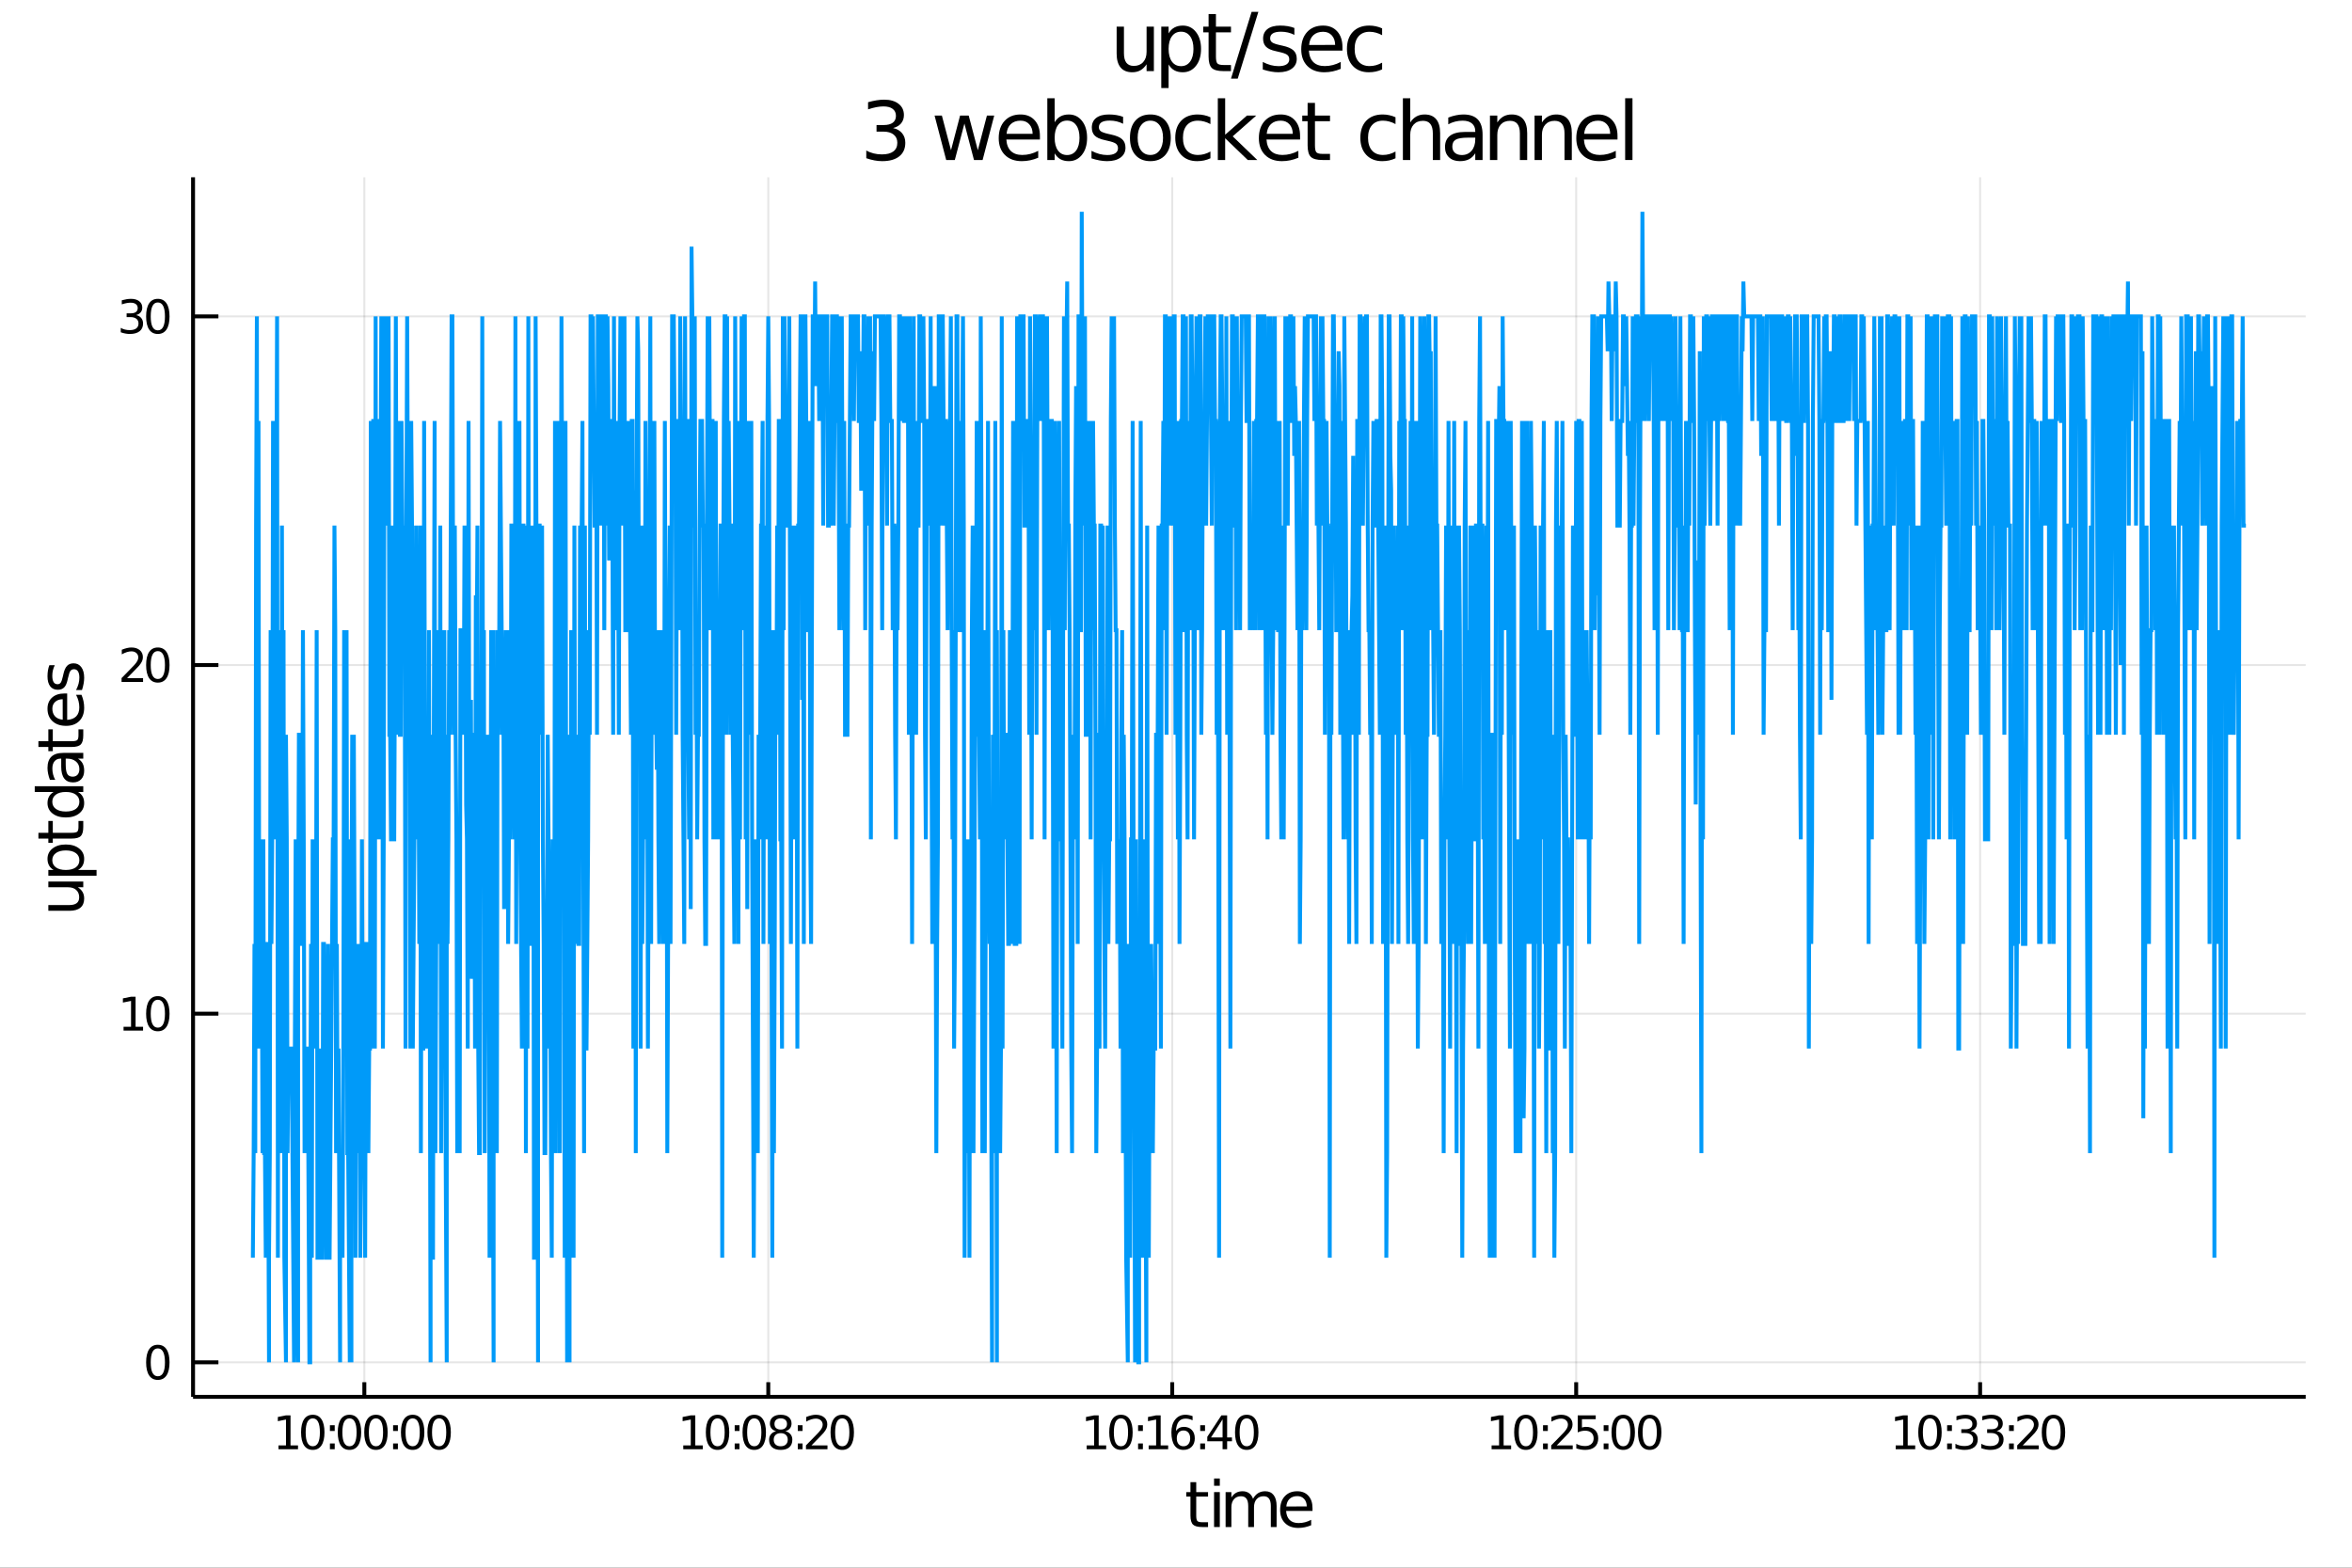 <?xml version="1.0" encoding="utf-8"?>
<svg xmlns="http://www.w3.org/2000/svg" xmlns:xlink="http://www.w3.org/1999/xlink" width="600" height="400" viewBox="0 0 2400 1600">
<rect x="0" y="0" width="2400" height="1600" fill="#333333" stroke="none"/>
<defs>
  <clipPath id="clip8800">
    <rect x="0" y="0" width="2400" height="1600"/>
  </clipPath>
</defs>
<path clip-path="url(#clip8800)" d="
M0 1600 L2400 1600 L2400 0 L0 0  Z
  " fill="#ffffff" fill-rule="evenodd" fill-opacity="1"/>
<defs>
  <clipPath id="clip8801">
    <rect x="480" y="0" width="1681" height="1600"/>
  </clipPath>
</defs>
<path clip-path="url(#clip8800)" d="
M196.996 1425.63 L2352.76 1425.63 L2352.76 180.928 L196.996 180.928  Z
  " fill="#ffffff" fill-rule="evenodd" fill-opacity="1"/>
<defs>
  <clipPath id="clip8802">
    <rect x="196" y="180" width="2157" height="1246"/>
  </clipPath>
</defs>
<polyline clip-path="url(#clip8802)" style="stroke:#000000; stroke-width:2; stroke-opacity:0.1; fill:none" points="
  371.772,1425.63 371.772,180.928 
  "/>
<polyline clip-path="url(#clip8802)" style="stroke:#000000; stroke-width:2; stroke-opacity:0.1; fill:none" points="
  783.96,1425.63 783.96,180.928 
  "/>
<polyline clip-path="url(#clip8802)" style="stroke:#000000; stroke-width:2; stroke-opacity:0.1; fill:none" points="
  1196.15,1425.63 1196.15,180.928 
  "/>
<polyline clip-path="url(#clip8802)" style="stroke:#000000; stroke-width:2; stroke-opacity:0.1; fill:none" points="
  1608.34,1425.63 1608.34,180.928 
  "/>
<polyline clip-path="url(#clip8802)" style="stroke:#000000; stroke-width:2; stroke-opacity:0.1; fill:none" points="
  2020.52,1425.63 2020.52,180.928 
  "/>
<polyline clip-path="url(#clip8802)" style="stroke:#000000; stroke-width:2; stroke-opacity:0.1; fill:none" points="
  196.996,1390.4 2352.76,1390.4 
  "/>
<polyline clip-path="url(#clip8802)" style="stroke:#000000; stroke-width:2; stroke-opacity:0.1; fill:none" points="
  196.996,1034.57 2352.76,1034.57 
  "/>
<polyline clip-path="url(#clip8802)" style="stroke:#000000; stroke-width:2; stroke-opacity:0.1; fill:none" points="
  196.996,678.738 2352.76,678.738 
  "/>
<polyline clip-path="url(#clip8802)" style="stroke:#000000; stroke-width:2; stroke-opacity:0.1; fill:none" points="
  196.996,322.905 2352.76,322.905 
  "/>
<polyline clip-path="url(#clip8800)" style="stroke:#000000; stroke-width:4; stroke-opacity:1; fill:none" points="
  196.996,1425.63 2352.76,1425.63 
  "/>
<polyline clip-path="url(#clip8800)" style="stroke:#000000; stroke-width:4; stroke-opacity:1; fill:none" points="
  196.996,1425.63 196.996,180.928 
  "/>
<polyline clip-path="url(#clip8800)" style="stroke:#000000; stroke-width:4; stroke-opacity:1; fill:none" points="
  371.772,1425.63 371.772,1410.7 
  "/>
<polyline clip-path="url(#clip8800)" style="stroke:#000000; stroke-width:4; stroke-opacity:1; fill:none" points="
  783.96,1425.63 783.96,1410.7 
  "/>
<polyline clip-path="url(#clip8800)" style="stroke:#000000; stroke-width:4; stroke-opacity:1; fill:none" points="
  1196.15,1425.63 1196.15,1410.7 
  "/>
<polyline clip-path="url(#clip8800)" style="stroke:#000000; stroke-width:4; stroke-opacity:1; fill:none" points="
  1608.34,1425.63 1608.34,1410.7 
  "/>
<polyline clip-path="url(#clip8800)" style="stroke:#000000; stroke-width:4; stroke-opacity:1; fill:none" points="
  2020.52,1425.63 2020.52,1410.7 
  "/>
<polyline clip-path="url(#clip8800)" style="stroke:#000000; stroke-width:4; stroke-opacity:1; fill:none" points="
  196.996,1390.4 222.865,1390.4 
  "/>
<polyline clip-path="url(#clip8800)" style="stroke:#000000; stroke-width:4; stroke-opacity:1; fill:none" points="
  196.996,1034.57 222.865,1034.57 
  "/>
<polyline clip-path="url(#clip8800)" style="stroke:#000000; stroke-width:4; stroke-opacity:1; fill:none" points="
  196.996,678.738 222.865,678.738 
  "/>
<polyline clip-path="url(#clip8800)" style="stroke:#000000; stroke-width:4; stroke-opacity:1; fill:none" points="
  196.996,322.905 222.865,322.905 
  "/>
<path clip-path="url(#clip8800)" d="M 0 0 M284.18 1475.17 L291.819 1475.17 L291.819 1448.8 L283.509 1450.47 L283.509 1446.21 L291.773 1444.54 L296.448 1444.54 L296.448 1475.17 L304.087 1475.17 L304.087 1479.1 L284.18 1479.1 L284.18 1475.17 Z" fill="#000000" fill-rule="evenodd" fill-opacity="1" /><path clip-path="url(#clip8800)" d="M 0 0 M319.157 1447.62 Q315.546 1447.62 313.717 1451.19 Q311.911 1454.73 311.911 1461.86 Q311.911 1468.97 313.717 1472.53 Q315.546 1476.07 319.157 1476.07 Q322.791 1476.07 324.596 1472.53 Q326.425 1468.97 326.425 1461.86 Q326.425 1454.73 324.596 1451.19 Q322.791 1447.62 319.157 1447.62 M319.157 1443.92 Q324.967 1443.92 328.022 1448.53 Q331.101 1453.11 331.101 1461.86 Q331.101 1470.59 328.022 1475.19 Q324.967 1479.78 319.157 1479.78 Q313.347 1479.78 310.268 1475.19 Q307.212 1470.59 307.212 1461.86 Q307.212 1453.11 310.268 1448.53 Q313.347 1443.92 319.157 1443.92 Z" fill="#000000" fill-rule="evenodd" fill-opacity="1" /><path clip-path="url(#clip8800)" d="M 0 0 M336.657 1473.22 L341.541 1473.22 L341.541 1479.1 L336.657 1479.1 L336.657 1473.22 M336.657 1454.59 L341.541 1454.59 L341.541 1460.47 L336.657 1460.47 L336.657 1454.59 Z" fill="#000000" fill-rule="evenodd" fill-opacity="1" /><path clip-path="url(#clip8800)" d="M 0 0 M356.61 1447.62 Q352.999 1447.62 351.17 1451.19 Q349.365 1454.73 349.365 1461.86 Q349.365 1468.97 351.17 1472.53 Q352.999 1476.07 356.61 1476.07 Q360.244 1476.07 362.05 1472.53 Q363.879 1468.97 363.879 1461.86 Q363.879 1454.73 362.05 1451.19 Q360.244 1447.62 356.61 1447.62 M356.61 1443.92 Q362.42 1443.92 365.476 1448.53 Q368.555 1453.11 368.555 1461.86 Q368.555 1470.59 365.476 1475.19 Q362.42 1479.78 356.61 1479.78 Q350.8 1479.78 347.721 1475.19 Q344.666 1470.59 344.666 1461.86 Q344.666 1453.11 347.721 1448.53 Q350.8 1443.92 356.61 1443.92 Z" fill="#000000" fill-rule="evenodd" fill-opacity="1" /><path clip-path="url(#clip8800)" d="M 0 0 M383.624 1447.62 Q380.013 1447.62 378.184 1451.19 Q376.379 1454.73 376.379 1461.86 Q376.379 1468.97 378.184 1472.53 Q380.013 1476.07 383.624 1476.07 Q387.258 1476.07 389.064 1472.53 Q390.892 1468.97 390.892 1461.86 Q390.892 1454.73 389.064 1451.19 Q387.258 1447.62 383.624 1447.62 M383.624 1443.92 Q389.434 1443.92 392.49 1448.53 Q395.568 1453.11 395.568 1461.86 Q395.568 1470.59 392.49 1475.19 Q389.434 1479.78 383.624 1479.78 Q377.814 1479.78 374.735 1475.19 Q371.68 1470.59 371.68 1461.86 Q371.68 1453.11 374.735 1448.53 Q377.814 1443.92 383.624 1443.92 Z" fill="#000000" fill-rule="evenodd" fill-opacity="1" /><path clip-path="url(#clip8800)" d="M 0 0 M401.124 1473.22 L406.008 1473.22 L406.008 1479.1 L401.124 1479.1 L401.124 1473.22 M401.124 1454.59 L406.008 1454.59 L406.008 1460.47 L401.124 1460.47 L401.124 1454.59 Z" fill="#000000" fill-rule="evenodd" fill-opacity="1" /><path clip-path="url(#clip8800)" d="M 0 0 M421.077 1447.62 Q417.466 1447.62 415.638 1451.19 Q413.832 1454.73 413.832 1461.86 Q413.832 1468.97 415.638 1472.53 Q417.466 1476.07 421.077 1476.07 Q424.712 1476.07 426.517 1472.53 Q428.346 1468.97 428.346 1461.86 Q428.346 1454.73 426.517 1451.19 Q424.712 1447.62 421.077 1447.62 M421.077 1443.92 Q426.888 1443.92 429.943 1448.53 Q433.022 1453.11 433.022 1461.86 Q433.022 1470.59 429.943 1475.19 Q426.888 1479.78 421.077 1479.78 Q415.267 1479.78 412.189 1475.19 Q409.133 1470.59 409.133 1461.86 Q409.133 1453.11 412.189 1448.53 Q415.267 1443.92 421.077 1443.92 Z" fill="#000000" fill-rule="evenodd" fill-opacity="1" /><path clip-path="url(#clip8800)" d="M 0 0 M448.091 1447.62 Q444.48 1447.62 442.651 1451.19 Q440.846 1454.73 440.846 1461.86 Q440.846 1468.97 442.651 1472.53 Q444.48 1476.07 448.091 1476.07 Q451.725 1476.07 453.531 1472.53 Q455.36 1468.97 455.36 1461.86 Q455.36 1454.73 453.531 1451.19 Q451.725 1447.62 448.091 1447.62 M448.091 1443.92 Q453.901 1443.92 456.957 1448.53 Q460.036 1453.11 460.036 1461.86 Q460.036 1470.59 456.957 1475.19 Q453.901 1479.78 448.091 1479.78 Q442.281 1479.78 439.202 1475.19 Q436.147 1470.59 436.147 1461.86 Q436.147 1453.11 439.202 1448.53 Q442.281 1443.92 448.091 1443.92 Z" fill="#000000" fill-rule="evenodd" fill-opacity="1" /><path clip-path="url(#clip8800)" d="M 0 0 M697.213 1475.17 L704.852 1475.17 L704.852 1448.8 L696.542 1450.47 L696.542 1446.21 L704.805 1444.54 L709.481 1444.54 L709.481 1475.17 L717.12 1475.17 L717.12 1479.1 L697.213 1479.1 L697.213 1475.17 Z" fill="#000000" fill-rule="evenodd" fill-opacity="1" /><path clip-path="url(#clip8800)" d="M 0 0 M732.19 1447.62 Q728.579 1447.62 726.75 1451.19 Q724.944 1454.73 724.944 1461.86 Q724.944 1468.97 726.75 1472.53 Q728.579 1476.07 732.19 1476.07 Q735.824 1476.07 737.629 1472.53 Q739.458 1468.97 739.458 1461.86 Q739.458 1454.73 737.629 1451.19 Q735.824 1447.62 732.19 1447.62 M732.19 1443.92 Q738 1443.92 741.055 1448.53 Q744.134 1453.11 744.134 1461.86 Q744.134 1470.59 741.055 1475.19 Q738 1479.78 732.19 1479.78 Q726.379 1479.78 723.301 1475.19 Q720.245 1470.59 720.245 1461.86 Q720.245 1453.11 723.301 1448.53 Q726.379 1443.92 732.19 1443.92 Z" fill="#000000" fill-rule="evenodd" fill-opacity="1" /><path clip-path="url(#clip8800)" d="M 0 0 M749.69 1473.22 L754.574 1473.22 L754.574 1479.1 L749.69 1479.1 L749.69 1473.22 M749.69 1454.59 L754.574 1454.59 L754.574 1460.47 L749.69 1460.47 L749.69 1454.59 Z" fill="#000000" fill-rule="evenodd" fill-opacity="1" /><path clip-path="url(#clip8800)" d="M 0 0 M769.643 1447.62 Q766.032 1447.62 764.203 1451.19 Q762.398 1454.73 762.398 1461.86 Q762.398 1468.97 764.203 1472.53 Q766.032 1476.07 769.643 1476.07 Q773.277 1476.07 775.083 1472.53 Q776.912 1468.97 776.912 1461.86 Q776.912 1454.73 775.083 1451.19 Q773.277 1447.62 769.643 1447.62 M769.643 1443.92 Q775.453 1443.92 778.509 1448.53 Q781.587 1453.11 781.587 1461.86 Q781.587 1470.59 778.509 1475.19 Q775.453 1479.78 769.643 1479.78 Q763.833 1479.78 760.754 1475.19 Q757.699 1470.59 757.699 1461.86 Q757.699 1453.11 760.754 1448.53 Q763.833 1443.92 769.643 1443.92 Z" fill="#000000" fill-rule="evenodd" fill-opacity="1" /><path clip-path="url(#clip8800)" d="M 0 0 M796.657 1462.69 Q793.324 1462.69 791.402 1464.47 Q789.504 1466.26 789.504 1469.38 Q789.504 1472.51 791.402 1474.29 Q793.324 1476.07 796.657 1476.07 Q799.99 1476.07 801.911 1474.29 Q803.833 1472.48 803.833 1469.38 Q803.833 1466.26 801.911 1464.47 Q800.013 1462.69 796.657 1462.69 M791.981 1460.7 Q788.972 1459.96 787.282 1457.9 Q785.615 1455.84 785.615 1452.88 Q785.615 1448.73 788.555 1446.33 Q791.518 1443.92 796.657 1443.92 Q801.819 1443.92 804.759 1446.33 Q807.698 1448.73 807.698 1452.88 Q807.698 1455.84 806.009 1457.9 Q804.342 1459.96 801.356 1460.7 Q804.736 1461.49 806.61 1463.78 Q808.509 1466.07 808.509 1469.38 Q808.509 1474.4 805.43 1477.09 Q802.374 1479.78 796.657 1479.78 Q790.939 1479.78 787.861 1477.09 Q784.805 1474.4 784.805 1469.38 Q784.805 1466.07 786.703 1463.78 Q788.601 1461.49 791.981 1460.7 M790.268 1453.32 Q790.268 1456 791.935 1457.51 Q793.624 1459.01 796.657 1459.01 Q799.666 1459.01 801.356 1457.51 Q803.069 1456 803.069 1453.32 Q803.069 1450.63 801.356 1449.13 Q799.666 1447.62 796.657 1447.62 Q793.624 1447.62 791.935 1449.13 Q790.268 1450.63 790.268 1453.32 Z" fill="#000000" fill-rule="evenodd" fill-opacity="1" /><path clip-path="url(#clip8800)" d="M 0 0 M814.064 1473.22 L818.948 1473.22 L818.948 1479.1 L814.064 1479.1 L814.064 1473.22 M814.064 1454.59 L818.948 1454.59 L818.948 1460.47 L814.064 1460.47 L814.064 1454.59 Z" fill="#000000" fill-rule="evenodd" fill-opacity="1" /><path clip-path="url(#clip8800)" d="M 0 0 M828.046 1475.17 L844.365 1475.17 L844.365 1479.1 L822.421 1479.1 L822.421 1475.17 Q825.083 1472.41 829.666 1467.78 Q834.272 1463.13 835.453 1461.79 Q837.698 1459.27 838.578 1457.53 Q839.481 1455.77 839.481 1454.08 Q839.481 1451.33 837.536 1449.59 Q835.615 1447.85 832.513 1447.85 Q830.314 1447.85 827.86 1448.62 Q825.43 1449.38 822.652 1450.93 L822.652 1446.21 Q825.476 1445.08 827.93 1444.5 Q830.384 1443.92 832.421 1443.92 Q837.791 1443.92 840.985 1446.6 Q844.18 1449.29 844.18 1453.78 Q844.18 1455.91 843.37 1457.83 Q842.583 1459.73 840.476 1462.32 Q839.897 1462.99 836.796 1466.21 Q833.694 1469.4 828.046 1475.17 Z" fill="#000000" fill-rule="evenodd" fill-opacity="1" /><path clip-path="url(#clip8800)" d="M 0 0 M859.434 1447.62 Q855.823 1447.62 853.994 1451.19 Q852.189 1454.73 852.189 1461.86 Q852.189 1468.97 853.994 1472.53 Q855.823 1476.07 859.434 1476.07 Q863.069 1476.07 864.874 1472.53 Q866.703 1468.97 866.703 1461.86 Q866.703 1454.73 864.874 1451.19 Q863.069 1447.62 859.434 1447.62 M859.434 1443.92 Q865.244 1443.92 868.3 1448.53 Q871.379 1453.11 871.379 1461.86 Q871.379 1470.59 868.3 1475.19 Q865.244 1479.78 859.434 1479.78 Q853.624 1479.78 850.545 1475.19 Q847.49 1470.59 847.49 1461.86 Q847.49 1453.11 850.545 1448.53 Q853.624 1443.92 859.434 1443.92 Z" fill="#000000" fill-rule="evenodd" fill-opacity="1" /><path clip-path="url(#clip8800)" d="M 0 0 M1108.85 1475.17 L1116.48 1475.17 L1116.48 1448.8 L1108.17 1450.47 L1108.17 1446.21 L1116.44 1444.54 L1121.11 1444.54 L1121.11 1475.17 L1128.75 1475.17 L1128.75 1479.1 L1108.85 1479.1 L1108.85 1475.17 Z" fill="#000000" fill-rule="evenodd" fill-opacity="1" /><path clip-path="url(#clip8800)" d="M 0 0 M1143.82 1447.62 Q1140.21 1447.62 1138.38 1451.19 Q1136.58 1454.73 1136.58 1461.86 Q1136.58 1468.97 1138.38 1472.53 Q1140.21 1476.07 1143.82 1476.07 Q1147.46 1476.07 1149.26 1472.53 Q1151.09 1468.97 1151.09 1461.86 Q1151.09 1454.73 1149.26 1451.19 Q1147.46 1447.62 1143.82 1447.62 M1143.82 1443.92 Q1149.63 1443.92 1152.69 1448.53 Q1155.77 1453.11 1155.77 1461.86 Q1155.77 1470.59 1152.69 1475.19 Q1149.63 1479.78 1143.82 1479.78 Q1138.01 1479.78 1134.93 1475.19 Q1131.88 1470.59 1131.88 1461.86 Q1131.88 1453.11 1134.93 1448.53 Q1138.01 1443.92 1143.82 1443.92 Z" fill="#000000" fill-rule="evenodd" fill-opacity="1" /><path clip-path="url(#clip8800)" d="M 0 0 M1161.32 1473.22 L1166.21 1473.22 L1166.21 1479.1 L1161.32 1479.1 L1161.32 1473.22 M1161.32 1454.59 L1166.21 1454.59 L1166.21 1460.47 L1161.32 1460.47 L1161.32 1454.59 Z" fill="#000000" fill-rule="evenodd" fill-opacity="1" /><path clip-path="url(#clip8800)" d="M 0 0 M1172.09 1475.17 L1179.72 1475.17 L1179.72 1448.8 L1171.41 1450.47 L1171.41 1446.21 L1179.68 1444.54 L1184.35 1444.54 L1184.35 1475.17 L1191.99 1475.17 L1191.99 1479.1 L1172.09 1479.1 L1172.09 1475.17 Z" fill="#000000" fill-rule="evenodd" fill-opacity="1" /><path clip-path="url(#clip8800)" d="M 0 0 M1207.64 1459.96 Q1204.49 1459.96 1202.64 1462.11 Q1200.81 1464.27 1200.81 1468.02 Q1200.81 1471.74 1202.64 1473.92 Q1204.49 1476.07 1207.64 1476.07 Q1210.79 1476.07 1212.62 1473.92 Q1214.47 1471.74 1214.47 1468.02 Q1214.47 1464.27 1212.62 1462.11 Q1210.79 1459.96 1207.64 1459.96 M1216.92 1445.31 L1216.92 1449.57 Q1215.16 1448.73 1213.36 1448.29 Q1211.58 1447.85 1209.82 1447.85 Q1205.19 1447.85 1202.73 1450.98 Q1200.3 1454.1 1199.96 1460.42 Q1201.32 1458.41 1203.38 1457.34 Q1205.44 1456.26 1207.92 1456.26 Q1213.13 1456.26 1216.14 1459.43 Q1219.17 1462.58 1219.17 1468.02 Q1219.17 1473.34 1216.02 1476.56 Q1212.87 1479.78 1207.64 1479.78 Q1201.65 1479.78 1198.47 1475.19 Q1195.3 1470.59 1195.3 1461.86 Q1195.3 1453.66 1199.19 1448.8 Q1203.08 1443.92 1209.63 1443.92 Q1211.39 1443.92 1213.17 1444.27 Q1214.98 1444.61 1216.92 1445.31 Z" fill="#000000" fill-rule="evenodd" fill-opacity="1" /><path clip-path="url(#clip8800)" d="M 0 0 M1224.72 1473.22 L1229.61 1473.22 L1229.61 1479.1 L1224.72 1479.1 L1224.72 1473.22 M1224.72 1454.59 L1229.61 1454.59 L1229.61 1460.47 L1224.72 1460.47 L1224.72 1454.59 Z" fill="#000000" fill-rule="evenodd" fill-opacity="1" /><path clip-path="url(#clip8800)" d="M 0 0 M1247.53 1448.62 L1235.72 1467.07 L1247.53 1467.07 L1247.53 1448.62 M1246.3 1444.54 L1252.18 1444.54 L1252.18 1467.07 L1257.11 1467.07 L1257.11 1470.96 L1252.18 1470.96 L1252.18 1479.1 L1247.53 1479.1 L1247.53 1470.96 L1231.92 1470.96 L1231.92 1466.44 L1246.3 1444.54 Z" fill="#000000" fill-rule="evenodd" fill-opacity="1" /><path clip-path="url(#clip8800)" d="M 0 0 M1272.18 1447.62 Q1268.57 1447.62 1266.74 1451.19 Q1264.93 1454.73 1264.93 1461.86 Q1264.93 1468.97 1266.74 1472.53 Q1268.57 1476.07 1272.18 1476.07 Q1275.81 1476.07 1277.62 1472.53 Q1279.45 1468.97 1279.45 1461.86 Q1279.45 1454.73 1277.62 1451.19 Q1275.81 1447.62 1272.18 1447.62 M1272.18 1443.92 Q1277.99 1443.92 1281.04 1448.53 Q1284.12 1453.11 1284.12 1461.86 Q1284.12 1470.59 1281.04 1475.19 Q1277.99 1479.78 1272.18 1479.78 Q1266.37 1479.78 1263.29 1475.19 Q1260.23 1470.59 1260.23 1461.86 Q1260.23 1453.11 1263.29 1448.53 Q1266.37 1443.92 1272.18 1443.92 Z" fill="#000000" fill-rule="evenodd" fill-opacity="1" /><path clip-path="url(#clip8800)" d="M 0 0 M1522.04 1475.17 L1529.68 1475.17 L1529.68 1448.8 L1521.37 1450.47 L1521.37 1446.21 L1529.63 1444.54 L1534.31 1444.54 L1534.31 1475.17 L1541.95 1475.17 L1541.95 1479.1 L1522.04 1479.1 L1522.04 1475.17 Z" fill="#000000" fill-rule="evenodd" fill-opacity="1" /><path clip-path="url(#clip8800)" d="M 0 0 M1557.02 1447.62 Q1553.41 1447.62 1551.58 1451.19 Q1549.77 1454.73 1549.77 1461.86 Q1549.77 1468.97 1551.58 1472.53 Q1553.41 1476.07 1557.02 1476.07 Q1560.65 1476.07 1562.46 1472.53 Q1564.29 1468.97 1564.29 1461.86 Q1564.29 1454.73 1562.46 1451.19 Q1560.65 1447.62 1557.02 1447.62 M1557.02 1443.92 Q1562.83 1443.92 1565.88 1448.53 Q1568.96 1453.11 1568.96 1461.86 Q1568.96 1470.59 1565.88 1475.19 Q1562.83 1479.78 1557.02 1479.78 Q1551.21 1479.78 1548.13 1475.19 Q1545.07 1470.59 1545.07 1461.86 Q1545.07 1453.11 1548.13 1448.53 Q1551.21 1443.92 1557.02 1443.92 Z" fill="#000000" fill-rule="evenodd" fill-opacity="1" /><path clip-path="url(#clip8800)" d="M 0 0 M1574.52 1473.22 L1579.4 1473.22 L1579.4 1479.1 L1574.52 1479.1 L1574.52 1473.22 M1574.52 1454.59 L1579.4 1454.59 L1579.4 1460.47 L1574.52 1460.47 L1574.52 1454.59 Z" fill="#000000" fill-rule="evenodd" fill-opacity="1" /><path clip-path="url(#clip8800)" d="M 0 0 M1588.5 1475.17 L1604.82 1475.17 L1604.82 1479.1 L1582.87 1479.1 L1582.87 1475.17 Q1585.54 1472.41 1590.12 1467.78 Q1594.73 1463.13 1595.91 1461.79 Q1598.15 1459.27 1599.03 1457.53 Q1599.93 1455.77 1599.93 1454.08 Q1599.93 1451.33 1597.99 1449.59 Q1596.07 1447.85 1592.97 1447.85 Q1590.77 1447.85 1588.31 1448.62 Q1585.88 1449.38 1583.1 1450.93 L1583.1 1446.21 Q1585.93 1445.08 1588.38 1444.5 Q1590.84 1443.92 1592.87 1443.92 Q1598.24 1443.92 1601.44 1446.6 Q1604.63 1449.29 1604.63 1453.78 Q1604.63 1455.91 1603.82 1457.83 Q1603.04 1459.73 1600.93 1462.32 Q1600.35 1462.99 1597.25 1466.21 Q1594.15 1469.4 1588.5 1475.17 Z" fill="#000000" fill-rule="evenodd" fill-opacity="1" /><path clip-path="url(#clip8800)" d="M 0 0 M1609.93 1444.54 L1628.29 1444.54 L1628.29 1448.48 L1614.22 1448.48 L1614.22 1456.95 Q1615.23 1456.6 1616.25 1456.44 Q1617.27 1456.26 1618.29 1456.26 Q1624.08 1456.26 1627.46 1459.43 Q1630.84 1462.6 1630.84 1468.02 Q1630.84 1473.59 1627.36 1476.7 Q1623.89 1479.78 1617.57 1479.78 Q1615.4 1479.78 1613.13 1479.4 Q1610.88 1479.03 1608.48 1478.29 L1608.48 1473.59 Q1610.56 1474.73 1612.78 1475.28 Q1615 1475.84 1617.48 1475.84 Q1621.48 1475.84 1623.82 1473.73 Q1626.16 1471.63 1626.16 1468.02 Q1626.16 1464.4 1623.82 1462.3 Q1621.48 1460.19 1617.48 1460.19 Q1615.6 1460.19 1613.73 1460.61 Q1611.88 1461.03 1609.93 1461.9 L1609.93 1444.54 Z" fill="#000000" fill-rule="evenodd" fill-opacity="1" /><path clip-path="url(#clip8800)" d="M 0 0 M1636.39 1473.22 L1641.28 1473.22 L1641.28 1479.1 L1636.39 1479.1 L1636.39 1473.22 M1636.39 1454.59 L1641.28 1454.59 L1641.28 1460.47 L1636.39 1460.47 L1636.39 1454.59 Z" fill="#000000" fill-rule="evenodd" fill-opacity="1" /><path clip-path="url(#clip8800)" d="M 0 0 M1656.35 1447.62 Q1652.73 1447.62 1650.91 1451.19 Q1649.1 1454.73 1649.1 1461.86 Q1649.1 1468.97 1650.91 1472.53 Q1652.73 1476.07 1656.35 1476.07 Q1659.98 1476.07 1661.78 1472.53 Q1663.61 1468.97 1663.61 1461.86 Q1663.61 1454.73 1661.78 1451.19 Q1659.98 1447.62 1656.35 1447.62 M1656.35 1443.92 Q1662.16 1443.92 1665.21 1448.53 Q1668.29 1453.11 1668.29 1461.86 Q1668.29 1470.59 1665.21 1475.19 Q1662.16 1479.78 1656.35 1479.78 Q1650.53 1479.78 1647.46 1475.19 Q1644.4 1470.59 1644.4 1461.86 Q1644.4 1453.11 1647.46 1448.53 Q1650.53 1443.92 1656.35 1443.92 Z" fill="#000000" fill-rule="evenodd" fill-opacity="1" /><path clip-path="url(#clip8800)" d="M 0 0 M1683.36 1447.62 Q1679.75 1447.62 1677.92 1451.19 Q1676.11 1454.73 1676.11 1461.86 Q1676.11 1468.97 1677.92 1472.53 Q1679.75 1476.07 1683.36 1476.07 Q1686.99 1476.07 1688.8 1472.53 Q1690.63 1468.97 1690.63 1461.86 Q1690.63 1454.73 1688.8 1451.19 Q1686.99 1447.62 1683.36 1447.62 M1683.36 1443.92 Q1689.17 1443.92 1692.22 1448.53 Q1695.3 1453.11 1695.3 1461.86 Q1695.3 1470.59 1692.22 1475.19 Q1689.17 1479.78 1683.36 1479.78 Q1677.55 1479.78 1674.47 1475.19 Q1671.41 1470.59 1671.41 1461.86 Q1671.41 1453.11 1674.47 1448.53 Q1677.55 1443.92 1683.36 1443.92 Z" fill="#000000" fill-rule="evenodd" fill-opacity="1" /><path clip-path="url(#clip8800)" d="M 0 0 M1934.38 1475.17 L1942.02 1475.17 L1942.02 1448.8 L1933.71 1450.47 L1933.71 1446.21 L1941.97 1444.54 L1946.65 1444.54 L1946.65 1475.17 L1954.29 1475.17 L1954.29 1479.1 L1934.38 1479.1 L1934.38 1475.17 Z" fill="#000000" fill-rule="evenodd" fill-opacity="1" /><path clip-path="url(#clip8800)" d="M 0 0 M1969.36 1447.62 Q1965.74 1447.62 1963.92 1451.19 Q1962.11 1454.73 1962.11 1461.86 Q1962.11 1468.97 1963.92 1472.53 Q1965.74 1476.07 1969.36 1476.07 Q1972.99 1476.07 1974.8 1472.53 Q1976.62 1468.97 1976.62 1461.86 Q1976.62 1454.73 1974.8 1451.19 Q1972.99 1447.62 1969.36 1447.62 M1969.36 1443.92 Q1975.17 1443.92 1978.22 1448.53 Q1981.3 1453.11 1981.3 1461.86 Q1981.3 1470.59 1978.22 1475.19 Q1975.17 1479.78 1969.36 1479.78 Q1963.55 1479.78 1960.47 1475.19 Q1957.41 1470.59 1957.41 1461.86 Q1957.41 1453.11 1960.47 1448.53 Q1963.55 1443.92 1969.36 1443.92 Z" fill="#000000" fill-rule="evenodd" fill-opacity="1" /><path clip-path="url(#clip8800)" d="M 0 0 M1986.86 1473.22 L1991.74 1473.22 L1991.74 1479.1 L1986.86 1479.1 L1986.86 1473.22 M1986.86 1454.59 L1991.74 1454.59 L1991.74 1460.47 L1986.86 1460.47 L1986.86 1454.59 Z" fill="#000000" fill-rule="evenodd" fill-opacity="1" /><path clip-path="url(#clip8800)" d="M 0 0 M2010.98 1460.47 Q2014.33 1461.19 2016.21 1463.46 Q2018.11 1465.72 2018.11 1469.06 Q2018.11 1474.17 2014.59 1476.97 Q2011.07 1479.78 2004.59 1479.78 Q2002.41 1479.78 2000.1 1479.34 Q1997.8 1478.92 1995.35 1478.06 L1995.35 1473.55 Q1997.3 1474.68 1999.61 1475.26 Q2001.92 1475.84 2004.45 1475.84 Q2008.85 1475.84 2011.14 1474.1 Q2013.45 1472.37 2013.45 1469.06 Q2013.45 1466 2011.3 1464.29 Q2009.17 1462.55 2005.35 1462.55 L2001.32 1462.55 L2001.32 1458.71 L2005.54 1458.71 Q2008.98 1458.71 2010.81 1457.34 Q2012.64 1455.96 2012.64 1453.36 Q2012.64 1450.7 2010.74 1449.29 Q2008.87 1447.85 2005.35 1447.85 Q2003.43 1447.85 2001.23 1448.27 Q1999.03 1448.69 1996.39 1449.57 L1996.39 1445.4 Q1999.05 1444.66 2001.37 1444.29 Q2003.71 1443.92 2005.77 1443.92 Q2011.09 1443.92 2014.19 1446.35 Q2017.29 1448.76 2017.29 1452.88 Q2017.29 1455.75 2015.65 1457.74 Q2014.01 1459.71 2010.98 1460.47 Z" fill="#000000" fill-rule="evenodd" fill-opacity="1" /><path clip-path="url(#clip8800)" d="M 0 0 M2037.34 1460.47 Q2040.7 1461.19 2042.57 1463.46 Q2044.47 1465.72 2044.47 1469.06 Q2044.47 1474.17 2040.95 1476.97 Q2037.43 1479.78 2030.95 1479.78 Q2028.78 1479.78 2026.46 1479.34 Q2024.17 1478.92 2021.72 1478.06 L2021.72 1473.55 Q2023.66 1474.68 2025.98 1475.26 Q2028.29 1475.84 2030.81 1475.84 Q2035.21 1475.84 2037.5 1474.1 Q2039.82 1472.37 2039.82 1469.06 Q2039.82 1466 2037.67 1464.29 Q2035.54 1462.55 2031.72 1462.55 L2027.69 1462.55 L2027.69 1458.71 L2031.9 1458.71 Q2035.35 1458.71 2037.18 1457.34 Q2039.01 1455.96 2039.01 1453.36 Q2039.01 1450.7 2037.11 1449.29 Q2035.23 1447.85 2031.72 1447.85 Q2029.79 1447.85 2027.6 1448.27 Q2025.4 1448.69 2022.76 1449.57 L2022.76 1445.4 Q2025.42 1444.66 2027.73 1444.29 Q2030.07 1443.92 2032.13 1443.92 Q2037.46 1443.92 2040.56 1446.35 Q2043.66 1448.76 2043.66 1452.88 Q2043.66 1455.75 2042.02 1457.74 Q2040.37 1459.71 2037.34 1460.47 Z" fill="#000000" fill-rule="evenodd" fill-opacity="1" /><path clip-path="url(#clip8800)" d="M 0 0 M2050.03 1473.22 L2054.91 1473.22 L2054.91 1479.1 L2050.03 1479.1 L2050.03 1473.22 M2050.03 1454.59 L2054.91 1454.59 L2054.91 1460.47 L2050.03 1460.47 L2050.03 1454.59 Z" fill="#000000" fill-rule="evenodd" fill-opacity="1" /><path clip-path="url(#clip8800)" d="M 0 0 M2064.01 1475.17 L2080.33 1475.17 L2080.33 1479.1 L2058.38 1479.1 L2058.38 1475.17 Q2061.04 1472.41 2065.63 1467.78 Q2070.23 1463.13 2071.42 1461.79 Q2073.66 1459.27 2074.54 1457.53 Q2075.44 1455.77 2075.44 1454.08 Q2075.44 1451.33 2073.5 1449.59 Q2071.58 1447.85 2068.48 1447.85 Q2066.28 1447.85 2063.82 1448.62 Q2061.39 1449.38 2058.61 1450.93 L2058.61 1446.21 Q2061.44 1445.08 2063.89 1444.5 Q2066.35 1443.92 2068.38 1443.92 Q2073.75 1443.92 2076.95 1446.6 Q2080.14 1449.29 2080.14 1453.78 Q2080.14 1455.91 2079.33 1457.83 Q2078.54 1459.73 2076.44 1462.32 Q2075.86 1462.99 2072.76 1466.21 Q2069.66 1469.4 2064.01 1475.17 Z" fill="#000000" fill-rule="evenodd" fill-opacity="1" /><path clip-path="url(#clip8800)" d="M 0 0 M2095.4 1447.62 Q2091.79 1447.62 2089.96 1451.19 Q2088.15 1454.73 2088.15 1461.86 Q2088.15 1468.97 2089.96 1472.53 Q2091.79 1476.07 2095.4 1476.07 Q2099.03 1476.07 2100.84 1472.53 Q2102.66 1468.97 2102.66 1461.86 Q2102.66 1454.73 2100.84 1451.19 Q2099.03 1447.62 2095.4 1447.62 M2095.4 1443.92 Q2101.21 1443.92 2104.26 1448.53 Q2107.34 1453.11 2107.34 1461.86 Q2107.34 1470.59 2104.26 1475.19 Q2101.21 1479.78 2095.4 1479.78 Q2089.59 1479.78 2086.51 1475.19 Q2083.45 1470.59 2083.45 1461.86 Q2083.45 1453.11 2086.51 1448.53 Q2089.59 1443.92 2095.4 1443.92 Z" fill="#000000" fill-rule="evenodd" fill-opacity="1" /><path clip-path="url(#clip8800)" d="M 0 0 M161.052 1376.2 Q157.441 1376.2 155.612 1379.77 Q153.806 1383.31 153.806 1390.44 Q153.806 1397.55 155.612 1401.11 Q157.441 1404.65 161.052 1404.65 Q164.686 1404.65 166.492 1401.11 Q168.32 1397.55 168.32 1390.44 Q168.32 1383.31 166.492 1379.77 Q164.686 1376.2 161.052 1376.2 M161.052 1372.5 Q166.862 1372.5 169.918 1377.11 Q172.996 1381.69 172.996 1390.44 Q172.996 1399.17 169.918 1403.77 Q166.862 1408.36 161.052 1408.36 Q155.242 1408.36 152.163 1403.77 Q149.107 1399.17 149.107 1390.44 Q149.107 1381.69 152.163 1377.11 Q155.242 1372.5 161.052 1372.5 Z" fill="#000000" fill-rule="evenodd" fill-opacity="1" /><path clip-path="url(#clip8800)" d="M 0 0 M126.075 1047.92 L133.714 1047.92 L133.714 1021.55 L125.404 1023.22 L125.404 1018.96 L133.668 1017.29 L138.344 1017.29 L138.344 1047.92 L145.982 1047.92 L145.982 1051.85 L126.075 1051.85 L126.075 1047.92 Z" fill="#000000" fill-rule="evenodd" fill-opacity="1" /><path clip-path="url(#clip8800)" d="M 0 0 M161.052 1020.37 Q157.441 1020.37 155.612 1023.93 Q153.806 1027.48 153.806 1034.61 Q153.806 1041.71 155.612 1045.28 Q157.441 1048.82 161.052 1048.82 Q164.686 1048.82 166.492 1045.28 Q168.32 1041.71 168.32 1034.61 Q168.32 1027.48 166.492 1023.93 Q164.686 1020.37 161.052 1020.37 M161.052 1016.67 Q166.862 1016.67 169.918 1021.27 Q172.996 1025.86 172.996 1034.61 Q172.996 1043.33 169.918 1047.94 Q166.862 1052.52 161.052 1052.52 Q155.242 1052.52 152.163 1047.94 Q149.107 1043.33 149.107 1034.61 Q149.107 1025.86 152.163 1021.27 Q155.242 1016.67 161.052 1016.67 Z" fill="#000000" fill-rule="evenodd" fill-opacity="1" /><path clip-path="url(#clip8800)" d="M 0 0 M129.663 692.083 L145.982 692.083 L145.982 696.018 L124.038 696.018 L124.038 692.083 Q126.7 689.329 131.283 684.699 Q135.89 680.046 137.07 678.704 Q139.316 676.181 140.195 674.444 Q141.098 672.685 141.098 670.995 Q141.098 668.241 139.154 666.505 Q137.233 664.769 134.131 664.769 Q131.932 664.769 129.478 665.532 Q127.047 666.296 124.27 667.847 L124.27 663.125 Q127.094 661.991 129.547 661.412 Q132.001 660.833 134.038 660.833 Q139.408 660.833 142.603 663.519 Q145.797 666.204 145.797 670.695 Q145.797 672.824 144.987 674.745 Q144.2 676.644 142.094 679.236 Q141.515 679.907 138.413 683.125 Q135.311 686.319 129.663 692.083 Z" fill="#000000" fill-rule="evenodd" fill-opacity="1" /><path clip-path="url(#clip8800)" d="M 0 0 M161.052 664.537 Q157.441 664.537 155.612 668.102 Q153.806 671.644 153.806 678.773 Q153.806 685.88 155.612 689.444 Q157.441 692.986 161.052 692.986 Q164.686 692.986 166.492 689.444 Q168.32 685.88 168.32 678.773 Q168.32 671.644 166.492 668.102 Q164.686 664.537 161.052 664.537 M161.052 660.833 Q166.862 660.833 169.918 665.44 Q172.996 670.023 172.996 678.773 Q172.996 687.5 169.918 692.106 Q166.862 696.69 161.052 696.69 Q155.242 696.69 152.163 692.106 Q149.107 687.5 149.107 678.773 Q149.107 670.023 152.163 665.44 Q155.242 660.833 161.052 660.833 Z" fill="#000000" fill-rule="evenodd" fill-opacity="1" /><path clip-path="url(#clip8800)" d="M 0 0 M138.853 321.551 Q142.209 322.269 144.084 324.537 Q145.982 326.806 145.982 330.139 Q145.982 335.255 142.464 338.056 Q138.945 340.857 132.464 340.857 Q130.288 340.857 127.973 340.417 Q125.682 340 123.228 339.144 L123.228 334.63 Q125.172 335.764 127.487 336.343 Q129.802 336.922 132.325 336.922 Q136.723 336.922 139.015 335.186 Q141.33 333.449 141.33 330.139 Q141.33 327.084 139.177 325.371 Q137.047 323.635 133.228 323.635 L129.2 323.635 L129.2 319.792 L133.413 319.792 Q136.862 319.792 138.691 318.426 Q140.52 317.037 140.52 314.445 Q140.52 311.783 138.621 310.371 Q136.746 308.936 133.228 308.936 Q131.307 308.936 129.108 309.352 Q126.908 309.769 124.27 310.649 L124.27 306.482 Q126.932 305.741 129.246 305.371 Q131.584 305 133.645 305 Q138.969 305 142.07 307.431 Q145.172 309.838 145.172 313.959 Q145.172 316.829 143.529 318.82 Q141.885 320.787 138.853 321.551 Z" fill="#000000" fill-rule="evenodd" fill-opacity="1" /><path clip-path="url(#clip8800)" d="M 0 0 M161.052 308.704 Q157.441 308.704 155.612 312.269 Q153.806 315.811 153.806 322.94 Q153.806 330.047 155.612 333.611 Q157.441 337.153 161.052 337.153 Q164.686 337.153 166.492 333.611 Q168.32 330.047 168.32 322.94 Q168.32 315.811 166.492 312.269 Q164.686 308.704 161.052 308.704 M161.052 305 Q166.862 305 169.918 309.607 Q172.996 314.19 172.996 322.94 Q172.996 331.667 169.918 336.273 Q166.862 340.857 161.052 340.857 Q155.242 340.857 152.163 336.273 Q149.107 331.667 149.107 322.94 Q149.107 314.19 152.163 309.607 Q155.242 305 161.052 305 Z" fill="#000000" fill-rule="evenodd" fill-opacity="1" /><path clip-path="url(#clip8800)" d="M 0 0 M1139.43 54.671 L1139.43 27.206 L1146.89 27.206 L1146.89 54.387 Q1146.89 60.828 1149.4 64.069 Q1151.91 67.269 1156.93 67.269 Q1162.97 67.269 1166.45 63.421 Q1169.98 59.573 1169.98 52.929 L1169.98 27.206 L1177.43 27.206 L1177.43 72.576 L1169.98 72.576 L1169.98 65.608 Q1167.26 69.74 1163.66 71.766 Q1160.09 73.751 1155.35 73.751 Q1147.54 73.751 1143.48 68.89 Q1139.43 64.029 1139.43 54.671 M1158.19 26.112 L1158.19 26.112 Z" fill="#000000" fill-rule="evenodd" fill-opacity="1" /><path clip-path="url(#clip8800)" d="M 0 0 M1192.46 65.77 L1192.46 89.833 L1184.97 89.833 L1184.97 27.206 L1192.46 27.206 L1192.46 34.092 Q1194.81 30.041 1198.37 28.097 Q1201.98 26.112 1206.96 26.112 Q1215.23 26.112 1220.37 32.675 Q1225.56 39.237 1225.56 49.931 Q1225.56 60.626 1220.37 67.188 Q1215.23 73.751 1206.96 73.751 Q1201.98 73.751 1198.37 71.806 Q1194.81 69.821 1192.46 65.77 M1217.82 49.931 Q1217.82 41.708 1214.42 37.05 Q1211.05 32.35 1205.14 32.35 Q1199.23 32.35 1195.82 37.05 Q1192.46 41.708 1192.46 49.931 Q1192.46 58.155 1195.82 62.854 Q1199.23 67.512 1205.14 67.512 Q1211.05 67.512 1214.42 62.854 Q1217.82 58.155 1217.82 49.931 Z" fill="#000000" fill-rule="evenodd" fill-opacity="1" /><path clip-path="url(#clip8800)" d="M 0 0 M1240.75 14.324 L1240.75 27.206 L1256.1 27.206 L1256.1 32.999 L1240.75 32.999 L1240.75 57.628 Q1240.75 63.178 1242.25 64.758 Q1243.79 66.338 1248.44 66.338 L1256.1 66.338 L1256.1 72.576 L1248.44 72.576 Q1239.82 72.576 1236.53 69.376 Q1233.25 66.135 1233.25 57.628 L1233.25 32.999 L1227.78 32.999 L1227.78 27.206 L1233.25 27.206 L1233.25 14.324 L1240.75 14.324 Z" fill="#000000" fill-rule="evenodd" fill-opacity="1" /><path clip-path="url(#clip8800)" d="M 0 0 M1277.16 12.096 L1284.05 12.096 L1262.99 80.273 L1256.1 80.273 L1277.16 12.096 Z" fill="#000000" fill-rule="evenodd" fill-opacity="1" /><path clip-path="url(#clip8800)" d="M 0 0 M1320.79 28.543 L1320.79 35.591 Q1317.63 33.971 1314.23 33.161 Q1310.83 32.35 1307.18 32.35 Q1301.63 32.35 1298.84 34.052 Q1296.08 35.753 1296.08 39.156 Q1296.08 41.749 1298.07 43.248 Q1300.05 44.706 1306.05 46.043 L1308.6 46.61 Q1316.54 48.311 1319.86 51.43 Q1323.22 54.509 1323.22 60.059 Q1323.22 66.378 1318.2 70.064 Q1313.22 73.751 1304.47 73.751 Q1300.82 73.751 1296.85 73.022 Q1292.92 72.333 1288.55 70.915 L1288.55 63.218 Q1292.68 65.365 1296.69 66.459 Q1300.7 67.512 1304.63 67.512 Q1309.9 67.512 1312.73 65.73 Q1315.57 63.907 1315.57 60.626 Q1315.57 57.588 1313.5 55.967 Q1311.48 54.347 1304.55 52.848 L1301.96 52.24 Q1295.03 50.782 1291.95 47.785 Q1288.87 44.746 1288.87 39.48 Q1288.87 33.08 1293.41 29.596 Q1297.95 26.112 1306.29 26.112 Q1310.42 26.112 1314.07 26.72 Q1317.71 27.327 1320.79 28.543 Z" fill="#000000" fill-rule="evenodd" fill-opacity="1" /><path clip-path="url(#clip8800)" d="M 0 0 M1369.85 48.028 L1369.85 51.673 L1335.58 51.673 Q1336.06 59.37 1340.2 63.421 Q1344.37 67.431 1351.78 67.431 Q1356.08 67.431 1360.09 66.378 Q1364.14 65.325 1368.11 63.218 L1368.11 70.267 Q1364.1 71.968 1359.88 72.86 Q1355.67 73.751 1351.34 73.751 Q1340.48 73.751 1334.12 67.431 Q1327.8 61.112 1327.8 50.337 Q1327.8 39.197 1333.8 32.675 Q1339.83 26.112 1350.04 26.112 Q1359.2 26.112 1364.5 32.026 Q1369.85 37.9 1369.85 48.028 M1362.4 45.84 Q1362.31 39.723 1358.95 36.077 Q1355.63 32.431 1350.12 32.431 Q1343.88 32.431 1340.12 35.956 Q1336.39 39.48 1335.82 45.88 L1362.4 45.84 Z" fill="#000000" fill-rule="evenodd" fill-opacity="1" /><path clip-path="url(#clip8800)" d="M 0 0 M1410.32 28.948 L1410.32 35.915 Q1407.16 34.173 1403.96 33.323 Q1400.8 32.431 1397.56 32.431 Q1390.31 32.431 1386.3 37.05 Q1382.29 41.627 1382.29 49.931 Q1382.29 58.236 1386.3 62.854 Q1390.31 67.431 1397.56 67.431 Q1400.8 67.431 1403.96 66.581 Q1407.16 65.689 1410.32 63.948 L1410.32 70.834 Q1407.2 72.292 1403.84 73.022 Q1400.51 73.751 1396.75 73.751 Q1386.5 73.751 1380.46 67.31 Q1374.43 60.869 1374.43 49.931 Q1374.43 38.832 1380.5 32.472 Q1386.62 26.112 1397.23 26.112 Q1400.68 26.112 1403.96 26.841 Q1407.24 27.53 1410.32 28.948 Z" fill="#000000" fill-rule="evenodd" fill-opacity="1" /><path clip-path="url(#clip8800)" d="M 0 0 M911.307 130.686 Q917.181 131.942 920.462 135.912 Q923.784 139.882 923.784 145.715 Q923.784 154.668 917.627 159.569 Q911.469 164.471 900.127 164.471 Q896.319 164.471 892.268 163.701 Q888.258 162.972 883.964 161.473 L883.964 153.574 Q887.367 155.559 891.417 156.571 Q895.468 157.584 899.884 157.584 Q907.581 157.584 911.591 154.546 Q915.642 151.508 915.642 145.715 Q915.642 140.368 911.875 137.37 Q908.148 134.332 901.464 134.332 L894.415 134.332 L894.415 127.608 L901.788 127.608 Q907.824 127.608 911.024 125.218 Q914.224 122.787 914.224 118.25 Q914.224 113.591 910.902 111.12 Q907.621 108.609 901.464 108.609 Q898.101 108.609 894.253 109.338 Q890.405 110.067 885.787 111.606 L885.787 104.315 Q890.445 103.019 894.496 102.37 Q898.588 101.722 902.193 101.722 Q911.51 101.722 916.938 105.976 Q922.366 110.189 922.366 117.399 Q922.366 122.422 919.49 125.906 Q916.614 129.349 911.307 130.686 Z" fill="#000000" fill-rule="evenodd" fill-opacity="1" /><path clip-path="url(#clip8800)" d="M 0 0 M953.639 117.926 L961.093 117.926 L970.41 153.331 L979.687 117.926 L988.477 117.926 L997.794 153.331 L1007.07 117.926 L1014.52 117.926 L1002.66 163.296 L993.865 163.296 L984.102 126.109 L974.299 163.296 L965.508 163.296 L953.639 117.926 Z" fill="#000000" fill-rule="evenodd" fill-opacity="1" /><path clip-path="url(#clip8800)" d="M 0 0 M1061.15 138.748 L1061.15 142.393 L1026.88 142.393 Q1027.37 150.09 1031.5 154.141 Q1035.67 158.151 1043.08 158.151 Q1047.38 158.151 1051.39 157.098 Q1055.44 156.045 1059.41 153.938 L1059.41 160.987 Q1055.4 162.688 1051.19 163.58 Q1046.97 164.471 1042.64 164.471 Q1031.78 164.471 1025.42 158.151 Q1019.1 151.832 1019.1 141.057 Q1019.1 129.917 1025.1 123.395 Q1031.13 116.832 1041.34 116.832 Q1050.5 116.832 1055.8 122.746 Q1061.15 128.62 1061.15 138.748 M1053.7 136.56 Q1053.62 130.443 1050.25 126.797 Q1046.93 123.152 1041.42 123.152 Q1035.18 123.152 1031.42 126.676 Q1027.69 130.2 1027.12 136.601 L1053.7 136.56 Z" fill="#000000" fill-rule="evenodd" fill-opacity="1" /><path clip-path="url(#clip8800)" d="M 0 0 M1101.54 140.651 Q1101.54 132.428 1098.14 127.77 Q1094.77 123.071 1088.86 123.071 Q1082.94 123.071 1079.54 127.77 Q1076.18 132.428 1076.18 140.651 Q1076.18 148.875 1079.54 153.574 Q1082.94 158.232 1088.86 158.232 Q1094.77 158.232 1098.14 153.574 Q1101.54 148.875 1101.54 140.651 M1076.18 124.812 Q1078.53 120.762 1082.09 118.817 Q1085.7 116.832 1090.68 116.832 Q1098.95 116.832 1104.09 123.395 Q1109.28 129.957 1109.28 140.651 Q1109.28 151.346 1104.09 157.908 Q1098.95 164.471 1090.68 164.471 Q1085.7 164.471 1082.09 162.526 Q1078.53 160.541 1076.18 156.49 L1076.18 163.296 L1068.69 163.296 L1068.69 100.264 L1076.18 100.264 L1076.18 124.812 Z" fill="#000000" fill-rule="evenodd" fill-opacity="1" /><path clip-path="url(#clip8800)" d="M 0 0 M1146.02 119.263 L1146.02 126.311 Q1142.86 124.691 1139.45 123.881 Q1136.05 123.071 1132.41 123.071 Q1126.86 123.071 1124.06 124.772 Q1121.31 126.473 1121.31 129.876 Q1121.31 132.469 1123.29 133.967 Q1125.28 135.426 1131.27 136.763 L1133.82 137.33 Q1141.76 139.031 1145.09 142.15 Q1148.45 145.229 1148.45 150.779 Q1148.45 157.098 1143.42 160.784 Q1138.44 164.471 1129.69 164.471 Q1126.05 164.471 1122.08 163.742 Q1118.15 163.053 1113.77 161.635 L1113.77 153.938 Q1117.9 156.085 1121.91 157.179 Q1125.92 158.232 1129.85 158.232 Q1135.12 158.232 1137.96 156.45 Q1140.79 154.627 1140.79 151.346 Q1140.79 148.308 1138.73 146.687 Q1136.7 145.067 1129.77 143.568 L1127.18 142.96 Q1120.25 141.502 1117.17 138.504 Q1114.1 135.466 1114.1 130.2 Q1114.1 123.8 1118.63 120.316 Q1123.17 116.832 1131.51 116.832 Q1135.65 116.832 1139.29 117.44 Q1142.94 118.047 1146.02 119.263 Z" fill="#000000" fill-rule="evenodd" fill-opacity="1" /><path clip-path="url(#clip8800)" d="M 0 0 M1173.85 123.152 Q1167.85 123.152 1164.37 127.851 Q1160.88 132.509 1160.88 140.651 Q1160.88 148.794 1164.33 153.493 Q1167.81 158.151 1173.85 158.151 Q1179.8 158.151 1183.29 153.452 Q1186.77 148.753 1186.77 140.651 Q1186.77 132.59 1183.29 127.891 Q1179.8 123.152 1173.85 123.152 M1173.85 116.832 Q1183.57 116.832 1189.12 123.152 Q1194.67 129.471 1194.67 140.651 Q1194.67 151.791 1189.12 158.151 Q1183.57 164.471 1173.85 164.471 Q1164.08 164.471 1158.53 158.151 Q1153.02 151.791 1153.02 140.651 Q1153.02 129.471 1158.53 123.152 Q1164.08 116.832 1173.85 116.832 Z" fill="#000000" fill-rule="evenodd" fill-opacity="1" /><path clip-path="url(#clip8800)" d="M 0 0 M1235.14 119.668 L1235.14 126.635 Q1231.98 124.893 1228.78 124.043 Q1225.62 123.152 1222.38 123.152 Q1215.13 123.152 1211.11 127.77 Q1207.1 132.347 1207.1 140.651 Q1207.1 148.956 1211.11 153.574 Q1215.13 158.151 1222.38 158.151 Q1225.62 158.151 1228.78 157.301 Q1231.98 156.409 1235.14 154.668 L1235.14 161.554 Q1232.02 163.012 1228.66 163.742 Q1225.33 164.471 1221.57 164.471 Q1211.32 164.471 1205.28 158.03 Q1199.25 151.589 1199.25 140.651 Q1199.25 129.552 1205.32 123.192 Q1211.44 116.832 1222.05 116.832 Q1225.5 116.832 1228.78 117.561 Q1232.06 118.25 1235.14 119.668 Z" fill="#000000" fill-rule="evenodd" fill-opacity="1" /><path clip-path="url(#clip8800)" d="M 0 0 M1242.67 100.264 L1250.17 100.264 L1250.17 137.492 L1272.41 117.926 L1281.92 117.926 L1257.86 139.153 L1282.94 163.296 L1273.22 163.296 L1250.17 141.138 L1250.17 163.296 L1242.67 163.296 L1242.67 100.264 Z" fill="#000000" fill-rule="evenodd" fill-opacity="1" /><path clip-path="url(#clip8800)" d="M 0 0 M1326.61 138.748 L1326.61 142.393 L1292.34 142.393 Q1292.82 150.09 1296.95 154.141 Q1301.13 158.151 1308.54 158.151 Q1312.83 158.151 1316.84 157.098 Q1320.89 156.045 1324.86 153.938 L1324.86 160.987 Q1320.85 162.688 1316.64 163.58 Q1312.43 164.471 1308.09 164.471 Q1297.24 164.471 1290.88 158.151 Q1284.56 151.832 1284.56 141.057 Q1284.56 129.917 1290.55 123.395 Q1296.59 116.832 1306.8 116.832 Q1315.95 116.832 1321.26 122.746 Q1326.61 128.62 1326.61 138.748 M1319.15 136.56 Q1319.07 130.443 1315.71 126.797 Q1312.39 123.152 1306.88 123.152 Q1300.64 123.152 1296.87 126.676 Q1293.15 130.2 1292.58 136.601 L1319.15 136.56 Z" fill="#000000" fill-rule="evenodd" fill-opacity="1" /><path clip-path="url(#clip8800)" d="M 0 0 M1341.8 105.044 L1341.8 117.926 L1357.15 117.926 L1357.15 123.719 L1341.8 123.719 L1341.8 148.348 Q1341.8 153.898 1343.3 155.478 Q1344.84 157.058 1349.49 157.058 L1357.15 157.058 L1357.15 163.296 L1349.49 163.296 Q1340.87 163.296 1337.58 160.096 Q1334.3 156.855 1334.3 148.348 L1334.3 123.719 L1328.83 123.719 L1328.83 117.926 L1334.3 117.926 L1334.3 105.044 L1341.8 105.044 Z" fill="#000000" fill-rule="evenodd" fill-opacity="1" /><path clip-path="url(#clip8800)" d="M 0 0 M1423.99 119.668 L1423.99 126.635 Q1420.83 124.893 1417.63 124.043 Q1414.47 123.152 1411.23 123.152 Q1403.98 123.152 1399.97 127.77 Q1395.96 132.347 1395.96 140.651 Q1395.96 148.956 1399.97 153.574 Q1403.98 158.151 1411.23 158.151 Q1414.47 158.151 1417.63 157.301 Q1420.83 156.409 1423.99 154.668 L1423.99 161.554 Q1420.87 163.012 1417.51 163.742 Q1414.19 164.471 1410.42 164.471 Q1400.17 164.471 1394.13 158.03 Q1388.1 151.589 1388.1 140.651 Q1388.1 129.552 1394.18 123.192 Q1400.29 116.832 1410.91 116.832 Q1414.35 116.832 1417.63 117.561 Q1420.91 118.25 1423.99 119.668 Z" fill="#000000" fill-rule="evenodd" fill-opacity="1" /><path clip-path="url(#clip8800)" d="M 0 0 M1469.52 135.912 L1469.52 163.296 L1462.07 163.296 L1462.07 136.155 Q1462.07 129.714 1459.56 126.514 Q1457.05 123.314 1452.02 123.314 Q1445.99 123.314 1442.5 127.162 Q1439.02 131.01 1439.02 137.654 L1439.02 163.296 L1431.52 163.296 L1431.52 100.264 L1439.02 100.264 L1439.02 124.974 Q1441.69 120.883 1445.3 118.858 Q1448.94 116.832 1453.68 116.832 Q1461.5 116.832 1465.51 121.693 Q1469.52 126.514 1469.52 135.912 Z" fill="#000000" fill-rule="evenodd" fill-opacity="1" /><path clip-path="url(#clip8800)" d="M 0 0 M1497.96 140.489 Q1488.93 140.489 1485.44 142.555 Q1481.96 144.621 1481.96 149.604 Q1481.96 153.574 1484.55 155.923 Q1487.18 158.232 1491.68 158.232 Q1497.88 158.232 1501.61 153.857 Q1505.37 149.442 1505.37 142.15 L1505.37 140.489 L1497.96 140.489 M1512.83 137.411 L1512.83 163.296 L1505.37 163.296 L1505.37 156.409 Q1502.82 160.541 1499.01 162.526 Q1495.2 164.471 1489.7 164.471 Q1482.73 164.471 1478.6 160.582 Q1474.5 156.653 1474.5 150.09 Q1474.5 142.434 1479.61 138.545 Q1484.75 134.656 1494.92 134.656 L1505.37 134.656 L1505.37 133.927 Q1505.37 128.782 1501.97 125.987 Q1498.61 123.152 1492.49 123.152 Q1488.6 123.152 1484.92 124.083 Q1481.23 125.015 1477.83 126.878 L1477.83 119.992 Q1481.92 118.412 1485.77 117.642 Q1489.61 116.832 1493.26 116.832 Q1503.1 116.832 1507.97 121.936 Q1512.83 127.04 1512.83 137.411 Z" fill="#000000" fill-rule="evenodd" fill-opacity="1" /><path clip-path="url(#clip8800)" d="M 0 0 M1558.36 135.912 L1558.36 163.296 L1550.9 163.296 L1550.9 136.155 Q1550.9 129.714 1548.39 126.514 Q1545.88 123.314 1540.86 123.314 Q1534.82 123.314 1531.34 127.162 Q1527.86 131.01 1527.86 137.654 L1527.86 163.296 L1520.36 163.296 L1520.36 117.926 L1527.86 117.926 L1527.86 124.974 Q1530.53 120.883 1534.13 118.858 Q1537.78 116.832 1542.52 116.832 Q1550.34 116.832 1554.35 121.693 Q1558.36 126.514 1558.36 135.912 Z" fill="#000000" fill-rule="evenodd" fill-opacity="1" /><path clip-path="url(#clip8800)" d="M 0 0 M1603.89 135.912 L1603.89 163.296 L1596.44 163.296 L1596.44 136.155 Q1596.44 129.714 1593.93 126.514 Q1591.41 123.314 1586.39 123.314 Q1580.35 123.314 1576.87 127.162 Q1573.39 131.01 1573.39 137.654 L1573.39 163.296 L1565.89 163.296 L1565.89 117.926 L1573.39 117.926 L1573.39 124.974 Q1576.06 120.883 1579.67 118.858 Q1583.31 116.832 1588.05 116.832 Q1595.87 116.832 1599.88 121.693 Q1603.89 126.514 1603.89 135.912 Z" fill="#000000" fill-rule="evenodd" fill-opacity="1" /><path clip-path="url(#clip8800)" d="M 0 0 M1650.52 138.748 L1650.52 142.393 L1616.25 142.393 Q1616.73 150.09 1620.86 154.141 Q1625.04 158.151 1632.45 158.151 Q1636.74 158.151 1640.75 157.098 Q1644.8 156.045 1648.77 153.938 L1648.77 160.987 Q1644.76 162.688 1640.55 163.58 Q1636.34 164.471 1632 164.471 Q1621.15 164.471 1614.79 158.151 Q1608.47 151.832 1608.47 141.057 Q1608.47 129.917 1614.46 123.395 Q1620.5 116.832 1630.71 116.832 Q1639.86 116.832 1645.17 122.746 Q1650.52 128.62 1650.52 138.748 M1643.06 136.56 Q1642.98 130.443 1639.62 126.797 Q1636.3 123.152 1630.79 123.152 Q1624.55 123.152 1620.78 126.676 Q1617.06 130.2 1616.49 136.601 L1643.06 136.56 Z" fill="#000000" fill-rule="evenodd" fill-opacity="1" /><path clip-path="url(#clip8800)" d="M 0 0 M1658.33 100.264 L1665.79 100.264 L1665.79 163.296 L1658.33 163.296 L1658.33 100.264 Z" fill="#000000" fill-rule="evenodd" fill-opacity="1" /><path clip-path="url(#clip8800)" d="M 0 0 M1220.64 1512.73 L1220.64 1522.85 L1232.7 1522.85 L1232.7 1527.4 L1220.64 1527.4 L1220.64 1546.75 Q1220.64 1551.11 1221.82 1552.35 Q1223.03 1553.59 1226.69 1553.59 L1232.7 1553.59 L1232.7 1558.5 L1226.69 1558.5 Q1219.91 1558.5 1217.33 1555.98 Q1214.75 1553.44 1214.75 1546.75 L1214.75 1527.4 L1210.46 1527.4 L1210.46 1522.85 L1214.75 1522.85 L1214.75 1512.73 L1220.64 1512.73 Z" fill="#000000" fill-rule="evenodd" fill-opacity="1" /><path clip-path="url(#clip8800)" d="M 0 0 M1238.85 1522.85 L1244.7 1522.85 L1244.7 1558.5 L1238.85 1558.5 L1238.85 1522.85 M1238.85 1508.97 L1244.7 1508.97 L1244.7 1516.39 L1238.85 1516.39 L1238.85 1508.97 Z" fill="#000000" fill-rule="evenodd" fill-opacity="1" /><path clip-path="url(#clip8800)" d="M 0 0 M1278.6 1529.69 Q1280.8 1525.74 1283.85 1523.87 Q1286.91 1521.99 1291.04 1521.99 Q1296.61 1521.99 1299.64 1525.9 Q1302.66 1529.79 1302.66 1536.98 L1302.66 1558.5 L1296.77 1558.5 L1296.77 1537.17 Q1296.77 1532.05 1294.96 1529.56 Q1293.15 1527.08 1289.42 1527.08 Q1284.87 1527.08 1282.23 1530.1 Q1279.59 1533.13 1279.59 1538.35 L1279.59 1558.5 L1273.7 1558.5 L1273.7 1537.17 Q1273.7 1532.01 1271.88 1529.56 Q1270.07 1527.08 1266.28 1527.08 Q1261.79 1527.08 1259.15 1530.14 Q1256.51 1533.16 1256.51 1538.35 L1256.51 1558.5 L1250.62 1558.5 L1250.62 1522.85 L1256.51 1522.85 L1256.51 1528.39 Q1258.52 1525.11 1261.32 1523.55 Q1264.12 1521.99 1267.97 1521.99 Q1271.85 1521.99 1274.56 1523.96 Q1277.3 1525.94 1278.6 1529.69 Z" fill="#000000" fill-rule="evenodd" fill-opacity="1" /><path clip-path="url(#clip8800)" d="M 0 0 M1339.3 1539.21 L1339.3 1542.07 L1312.37 1542.07 Q1312.75 1548.12 1316 1551.3 Q1319.28 1554.45 1325.1 1554.45 Q1328.48 1554.45 1331.63 1553.63 Q1334.81 1552.8 1337.93 1551.14 L1337.93 1556.68 Q1334.78 1558.02 1331.47 1558.72 Q1328.16 1559.42 1324.75 1559.42 Q1316.22 1559.42 1311.22 1554.45 Q1306.26 1549.49 1306.26 1541.02 Q1306.26 1532.27 1310.97 1527.14 Q1315.71 1521.99 1323.73 1521.99 Q1330.93 1521.99 1335.1 1526.64 Q1339.3 1531.25 1339.3 1539.21 M1333.44 1537.49 Q1333.38 1532.68 1330.74 1529.82 Q1328.13 1526.95 1323.8 1526.95 Q1318.89 1526.95 1315.93 1529.72 Q1313.01 1532.49 1312.56 1537.52 L1333.44 1537.49 Z" fill="#000000" fill-rule="evenodd" fill-opacity="1" /><path clip-path="url(#clip8800)" d="M 0 0 M70.904 929.56 L49.324 929.56 L49.324 923.703 L70.681 923.703 Q75.742 923.703 78.288 921.73 Q80.802 919.757 80.802 915.81 Q80.802 911.067 77.779 908.33 Q74.755 905.561 69.535 905.561 L49.324 905.561 L49.324 899.705 L84.972 899.705 L84.972 905.561 L79.497 905.561 Q82.744 907.693 84.335 910.526 Q85.895 913.327 85.895 917.051 Q85.895 923.194 82.076 926.377 Q78.256 929.56 70.904 929.56 M48.465 914.823 L48.465 914.823 Z" fill="#000000" fill-rule="evenodd" fill-opacity="1" /><path clip-path="url(#clip8800)" d="M 0 0 M79.625 887.896 L98.531 887.896 L98.531 893.784 L49.324 893.784 L49.324 887.896 L54.735 887.896 Q51.552 886.05 50.024 883.249 Q48.465 880.416 48.465 876.502 Q48.465 870.009 53.621 865.966 Q58.777 861.892 67.18 861.892 Q75.582 861.892 80.739 865.966 Q85.895 870.009 85.895 876.502 Q85.895 880.416 84.367 883.249 Q82.808 886.05 79.625 887.896 M67.18 867.971 Q60.719 867.971 57.058 870.645 Q53.366 873.287 53.366 877.934 Q53.366 882.581 57.058 885.254 Q60.719 887.896 67.18 887.896 Q73.641 887.896 77.333 885.254 Q80.993 882.581 80.993 877.934 Q80.993 873.287 77.333 870.645 Q73.641 867.971 67.18 867.971 Z" fill="#000000" fill-rule="evenodd" fill-opacity="1" /><path clip-path="url(#clip8800)" d="M 0 0 M39.203 849.957 L49.324 849.957 L49.324 837.894 L53.876 837.894 L53.876 849.957 L73.227 849.957 Q77.588 849.957 78.829 848.779 Q80.07 847.569 80.07 843.909 L80.07 837.894 L84.972 837.894 L84.972 843.909 Q84.972 850.689 82.457 853.267 Q79.911 855.845 73.227 855.845 L53.876 855.845 L53.876 860.142 L49.324 860.142 L49.324 855.845 L39.203 855.845 L39.203 849.957 Z" fill="#000000" fill-rule="evenodd" fill-opacity="1" /><path clip-path="url(#clip8800)" d="M 0 0 M54.735 808.293 L35.447 808.293 L35.447 802.437 L84.972 802.437 L84.972 808.293 L79.625 808.293 Q82.808 810.139 84.367 812.972 Q85.895 815.773 85.895 819.719 Q85.895 826.181 80.739 830.255 Q75.582 834.297 67.18 834.297 Q58.777 834.297 53.621 830.255 Q48.465 826.181 48.465 819.719 Q48.465 815.773 50.024 812.972 Q51.552 810.139 54.735 808.293 M67.18 828.249 Q73.641 828.249 77.333 825.608 Q80.993 822.934 80.993 818.287 Q80.993 813.64 77.333 810.967 Q73.641 808.293 67.18 808.293 Q60.719 808.293 57.058 810.967 Q53.366 813.64 53.366 818.287 Q53.366 822.934 57.058 825.608 Q60.719 828.249 67.18 828.249 Z" fill="#000000" fill-rule="evenodd" fill-opacity="1" /><path clip-path="url(#clip8800)" d="M 0 0 M67.052 780.093 Q67.052 787.191 68.676 789.928 Q70.299 792.665 74.214 792.665 Q77.333 792.665 79.179 790.628 Q80.993 788.559 80.993 785.026 Q80.993 780.157 77.556 777.228 Q74.087 774.268 68.358 774.268 L67.052 774.268 L67.052 780.093 M64.633 768.412 L84.972 768.412 L84.972 774.268 L79.561 774.268 Q82.808 776.273 84.367 779.265 Q85.895 782.257 85.895 786.586 Q85.895 792.06 82.839 795.307 Q79.752 798.522 74.596 798.522 Q68.58 798.522 65.525 794.511 Q62.469 790.469 62.469 782.48 L62.469 774.268 L61.896 774.268 Q57.854 774.268 55.658 776.942 Q53.43 779.584 53.43 784.39 Q53.43 787.445 54.162 790.342 Q54.894 793.238 56.358 795.912 L50.947 795.912 Q49.706 792.697 49.101 789.673 Q48.465 786.65 48.465 783.785 Q48.465 776.051 52.475 772.231 Q56.485 768.412 64.633 768.412 Z" fill="#000000" fill-rule="evenodd" fill-opacity="1" /><path clip-path="url(#clip8800)" d="M 0 0 M39.203 756.476 L49.324 756.476 L49.324 744.413 L53.876 744.413 L53.876 756.476 L73.227 756.476 Q77.588 756.476 78.829 755.298 Q80.07 754.089 80.07 750.429 L80.07 744.413 L84.972 744.413 L84.972 750.429 Q84.972 757.208 82.457 759.786 Q79.911 762.364 73.227 762.364 L53.876 762.364 L53.876 766.661 L49.324 766.661 L49.324 762.364 L39.203 762.364 L39.203 756.476 Z" fill="#000000" fill-rule="evenodd" fill-opacity="1" /><path clip-path="url(#clip8800)" d="M 0 0 M65.684 707.778 L68.548 707.778 L68.548 734.705 Q74.596 734.323 77.779 731.077 Q80.93 727.799 80.93 721.974 Q80.93 718.6 80.102 715.449 Q79.275 712.266 77.62 709.147 L83.158 709.147 Q84.495 712.298 85.195 715.608 Q85.895 718.918 85.895 722.324 Q85.895 730.854 80.93 735.851 Q75.965 740.816 67.498 740.816 Q58.745 740.816 53.621 736.106 Q48.465 731.363 48.465 723.343 Q48.465 716.149 53.112 711.98 Q57.727 707.778 65.684 707.778 M63.965 713.635 Q59.159 713.699 56.294 716.34 Q53.43 718.95 53.43 723.279 Q53.43 728.181 56.199 731.141 Q58.968 734.069 63.997 734.514 L63.965 713.635 Z" fill="#000000" fill-rule="evenodd" fill-opacity="1" /><path clip-path="url(#clip8800)" d="M 0 0 M50.374 678.91 L55.913 678.91 Q54.639 681.393 54.003 684.066 Q53.366 686.74 53.366 689.604 Q53.366 693.965 54.703 696.161 Q56.04 698.325 58.713 698.325 Q60.75 698.325 61.928 696.766 Q63.074 695.206 64.124 690.496 L64.57 688.49 Q65.907 682.252 68.358 679.642 Q70.776 677 75.137 677 Q80.102 677 82.999 680.947 Q85.895 684.862 85.895 691.737 Q85.895 694.601 85.322 697.721 Q84.781 700.808 83.667 704.246 L77.62 704.246 Q79.306 700.999 80.166 697.848 Q80.993 694.697 80.993 691.61 Q80.993 687.472 79.593 685.244 Q78.161 683.016 75.582 683.016 Q73.195 683.016 71.922 684.639 Q70.649 686.231 69.472 691.673 L68.994 693.71 Q67.848 699.153 65.493 701.572 Q63.106 703.991 58.968 703.991 Q53.939 703.991 51.202 700.426 Q48.465 696.861 48.465 690.305 Q48.465 687.058 48.942 684.194 Q49.419 681.329 50.374 678.91 Z" fill="#000000" fill-rule="evenodd" fill-opacity="1" /><polyline clip-path="url(#clip8802)" style="stroke:#009af9; stroke-width:4; stroke-opacity:1; fill:none" points="
  258.008,1283.65 258.833,1176.9 259.657,963.405 260.481,1176.9 261.306,536.405 262.13,322.905 262.955,1070.15 263.779,429.655 264.603,1070.15 265.428,856.655 
  266.252,1070.15 267.076,963.405 267.901,1176.9 268.725,856.655 269.55,1176.9 270.374,1176.9 271.198,1283.65 272.023,963.405 272.847,963.405 274.496,1390.4 
  274.496,1283.65 275.32,1176.9 276.145,643.155 276.969,963.405 277.793,856.655 278.618,429.655 279.442,749.905 280.266,749.905 281.091,856.655 281.915,536.405 
  282.74,322.905 283.564,1283.65 284.388,643.155 285.213,1070.15 286.037,856.655 286.861,1176.9 287.686,536.405 288.51,963.405 289.335,643.155 290.159,1283.65 
  291.808,1390.4 291.808,749.905 292.632,856.655 293.456,1176.9 294.281,1070.15 295.105,1070.15 295.93,1070.15 296.754,1070.15 297.578,1070.15 298.403,1176.9 
  300.051,1390.4 300.051,1283.65 300.876,1070.15 301.7,856.655 302.525,1283.65 304.173,1390.4 304.173,963.405 304.998,749.905 305.822,749.905 306.646,856.655 
  307.471,963.405 308.295,963.405 309.12,643.155 309.944,856.655 310.768,1176.9 311.593,1070.15 312.417,1070.15 313.241,1070.15 314.066,1070.15 315.715,1390.4 
  316.539,1390.4 316.539,1176.9 317.363,963.405 318.188,1283.65 319.012,856.655 319.836,1070.15 320.661,963.405 321.485,963.405 322.31,1070.15 323.134,643.155 
  323.958,1283.65 324.783,1283.65 325.607,1283.65 326.431,1283.65 327.256,1070.15 328.08,1283.65 328.905,1283.65 329.729,963.405 330.553,963.405 331.378,1070.15 
  332.202,1176.9 333.026,1283.65 333.851,1283.65 334.675,963.405 335.5,1283.65 336.324,1283.65 337.148,1176.9 337.973,1070.15 338.797,963.405 339.621,856.655 
  340.446,856.655 341.27,536.405 342.095,643.155 342.919,1176.9 343.743,963.405 344.568,1176.9 345.392,1070.15 347.041,1390.4 347.041,1176.9 347.865,1283.65 
  348.69,1176.9 349.514,1283.65 350.338,1070.15 351.163,643.155 351.987,856.655 352.812,1070.15 353.636,643.155 354.46,1176.9 355.285,1176.9 356.933,1390.4 
  356.933,856.655 358.582,1390.4 358.582,963.405 359.407,749.905 360.231,1176.9 361.055,749.905 361.88,963.405 362.704,1283.65 363.528,1070.15 364.353,963.405 
  365.177,1070.15 366.002,1176.9 366.826,963.405 367.65,1283.65 368.475,1176.9 369.299,856.655 370.123,1070.15 370.948,963.405 371.772,1070.15 372.597,1283.65 
  373.421,963.405 374.245,963.405 375.07,963.405 375.894,1176.9 376.718,1070.15 377.543,1070.15 378.367,429.655 379.192,1070.15 380.016,536.405 380.84,429.655 
  381.665,429.655 382.489,1070.15 383.313,322.905 384.138,856.655 384.962,429.655 385.787,429.655 386.611,536.405 387.435,856.655 388.26,536.405 389.084,322.905 
  389.908,429.655 390.733,1070.15 391.557,856.655 392.382,322.905 393.206,536.405 394.03,429.655 394.855,322.905 395.679,429.655 396.503,322.905 397.328,749.905 
  398.152,749.905 398.977,856.655 399.801,856.655 400.625,536.405 401.45,856.655 402.274,856.655 403.098,643.155 403.923,322.905 404.747,643.155 405.572,429.655 
  406.396,749.905 407.22,429.655 408.045,749.905 408.869,749.905 409.693,429.655 410.518,536.405 411.342,643.155 412.167,536.405 412.991,643.155 413.815,1070.15 
  414.64,536.405 415.464,322.905 416.288,536.405 417.113,536.405 417.937,536.405 418.762,1070.15 419.586,429.655 420.41,536.405 421.235,1070.15 422.059,963.405 
  422.883,856.655 423.708,749.905 424.532,536.405 425.357,749.905 426.181,856.655 427.005,749.905 427.83,963.405 428.654,536.405 429.478,1176.9 430.303,856.655 
  431.127,1070.15 431.952,1070.15 432.776,429.655 433.6,749.905 434.425,1070.15 435.249,749.905 436.073,856.655 436.898,1070.15 437.722,643.155 439.371,1390.4 
  439.371,749.905 440.195,1070.15 441.02,1283.65 441.844,1283.65 442.668,749.905 443.493,429.655 444.317,1176.9 445.142,963.405 445.966,643.155 446.79,749.905 
  447.615,749.905 448.439,963.405 449.263,536.405 450.088,1176.9 450.912,856.655 451.737,643.155 452.561,963.405 453.385,643.155 454.21,1070.15 455.859,1390.4 
  455.859,749.905 456.683,963.405 457.507,856.655 458.332,643.155 459.156,749.905 459.98,536.405 460.805,322.905 461.629,322.905 462.454,643.155 463.278,749.905 
  464.102,536.405 464.927,749.905 465.751,856.655 466.575,1176.9 467.4,1070.15 468.224,856.655 469.049,1176.9 469.873,643.155 470.697,643.155 471.522,643.155 
  472.346,643.155 473.17,749.905 473.995,536.405 474.819,571.989 475.644,821.072 476.468,856.655 477.292,1070.15 478.117,429.655 478.941,856.655 479.765,856.655 
  480.59,714.322 481.414,998.988 482.239,963.405 483.063,749.905 483.887,749.905 484.712,1070.15 485.536,607.572 486.36,678.738 487.185,536.405 488.009,1070.15 
  488.834,1176.9 489.658,1176.9 490.482,749.905 491.307,749.905 492.131,322.905 492.955,856.655 493.78,643.155 494.604,1176.9 495.429,963.405 496.253,856.655 
  497.077,856.655 497.902,749.905 498.726,856.655 499.55,1283.65 500.375,963.405 501.199,643.155 502.024,856.655 503.672,1390.4 503.672,643.155 504.497,1176.9 
  505.321,892.238 506.145,1034.57 506.97,1176.9 507.794,643.155 508.619,749.905 509.443,643.155 510.267,429.655 511.092,536.405 511.916,643.155 512.74,749.905 
  513.565,678.738 514.389,927.822 515.214,749.905 516.038,643.155 516.862,749.905 517.687,643.155 518.511,963.405 519.335,856.655 520.16,643.155 520.984,856.655 
  521.809,536.405 522.633,536.405 523.457,536.405 524.282,749.905 525.106,856.655 525.93,322.905 526.755,963.405 527.579,536.405 528.404,856.655 529.228,856.655 
  530.052,429.655 530.877,856.655 531.701,963.405 532.525,1070.15 533.35,536.405 534.174,536.405 534.999,1070.15 535.823,643.155 536.647,1176.9 537.472,536.405 
  538.296,1070.15 539.12,322.905 539.945,963.405 540.769,963.405 541.594,963.405 542.418,536.405 543.242,856.655 544.067,643.155 544.891,1283.65 545.715,1283.65 
  546.54,322.905 547.364,536.405 549.013,1390.4 549.013,856.655 549.837,536.405 550.662,536.405 551.486,749.905 552.31,643.155 553.135,536.405 553.959,856.655 
  554.784,963.405 555.608,1176.9 556.432,1176.9 557.257,963.405 558.081,1070.15 558.906,749.905 559.73,856.655 560.554,963.405 561.379,963.405 562.203,1176.9 
  563.027,1283.65 563.852,856.655 564.676,1070.15 565.501,1176.9 566.325,429.655 567.149,1176.9 567.974,643.155 568.798,749.905 569.622,429.655 570.447,749.905 
  571.271,1176.9 572.096,643.155 572.92,322.905 573.744,536.405 574.569,643.155 575.393,749.905 576.217,1283.65 577.042,429.655 578.691,1390.4 578.691,749.905 
  579.515,856.655 581.164,1390.4 581.164,963.405 581.988,1283.65 582.812,643.155 583.637,1070.15 584.461,1070.15 585.286,1283.65 586.11,536.405 586.934,856.655 
  587.759,963.405 588.583,856.655 589.407,749.905 590.232,963.405 591.056,963.405 591.881,536.405 592.705,749.905 593.529,536.405 594.354,429.655 595.178,856.655 
  596.002,1176.9 596.827,536.405 597.651,1070.15 598.476,1070.15 599.3,963.405 600.124,856.655 600.949,643.155 601.773,749.905 602.597,322.905 603.422,322.905 
  604.246,429.655 605.071,322.905 605.895,429.655 606.719,536.405 607.544,536.405 608.368,429.655 609.192,749.905 610.017,322.905 610.841,322.905 611.666,536.405 
  612.49,322.905 613.314,322.905 614.139,536.405 614.963,322.905 615.787,322.905 616.612,643.155 617.436,322.905 618.261,322.905 619.085,536.405 619.909,322.905 
  620.734,394.072 621.558,571.989 622.382,536.405 623.207,429.655 624.031,429.655 624.856,536.405 625.68,749.905 626.504,322.905 627.329,643.155 628.153,536.405 
  628.977,536.405 629.802,429.655 630.626,536.405 631.451,749.905 632.275,429.655 633.099,322.905 633.924,536.405 634.748,322.905 635.572,429.655 636.397,429.655 
  637.221,322.905 638.046,643.155 638.87,643.155 639.694,643.155 640.519,536.405 641.343,429.655 642.167,643.155 642.992,643.155 643.816,749.905 644.641,429.655 
  645.465,429.655 646.289,1070.15 647.114,678.738 647.938,500.822 648.762,1176.9 649.587,500.822 650.411,322.905 651.236,358.489 652.06,749.905 652.884,536.405 
  653.709,1070.15 654.533,536.405 655.357,963.405 656.182,856.655 657.006,536.405 657.831,856.655 658.655,429.655 659.479,643.155 660.304,643.155 661.128,1070.15 
  661.953,856.655 662.777,536.405 663.601,322.905 664.426,963.405 665.25,536.405 666.074,536.405 666.899,536.405 667.723,429.655 668.548,749.905 669.372,714.322 
  670.196,785.488 671.021,643.155 671.845,856.655 672.669,963.405 673.494,749.905 674.318,643.155 675.143,749.905 675.967,856.655 676.791,963.405 677.616,856.655 
  678.44,429.655 679.264,749.905 680.089,643.155 680.913,1176.9 681.738,963.405 682.562,643.155 683.386,536.405 684.211,963.405 685.035,643.155 685.859,322.905 
  686.684,322.905 687.508,322.905 688.333,429.655 689.157,429.655 689.981,749.905 690.806,536.405 691.63,429.655 692.454,429.655 693.279,643.155 694.103,322.905 
  694.928,429.655 695.752,429.655 696.576,749.905 697.401,856.655 698.225,963.405 699.049,322.905 699.874,643.155 700.698,429.655 701.523,429.655 702.347,749.905 
  703.171,856.655 703.996,536.405 704.82,927.822 705.644,251.739 706.469,322.905 707.293,536.405 708.118,536.405 708.942,322.905 709.766,749.905 710.591,643.155 
  711.415,856.655 712.239,749.905 713.064,749.905 713.888,536.405 714.713,429.655 715.537,429.655 716.361,429.655 717.186,536.405 718.01,536.405 718.834,856.655 
  719.659,963.405 720.483,963.405 721.308,536.405 722.132,322.905 722.956,643.155 723.781,322.905 724.605,536.405 725.429,643.155 726.254,429.655 727.078,429.655 
  727.903,856.655 728.727,643.155 729.551,536.405 730.376,429.655 731.2,856.655 732.024,749.905 732.849,856.655 733.673,643.155 734.498,643.155 735.322,536.405 
  736.146,536.405 736.971,1283.65 737.795,643.155 738.619,429.655 739.444,322.905 740.268,322.905 741.093,749.905 741.917,322.905 742.741,643.155 743.566,429.655 
  744.39,536.405 745.214,749.905 746.039,536.405 746.863,536.405 747.688,749.905 748.512,856.655 749.336,963.405 750.161,322.905 750.985,536.405 751.809,536.405 
  752.634,536.405 753.458,963.405 754.283,429.655 755.107,856.655 755.931,536.405 756.756,322.905 757.58,536.405 758.404,643.155 759.229,322.905 760.053,322.905 
  760.878,856.655 761.702,571.989 762.526,927.822 763.351,429.655 764.175,536.405 765,749.905 765.824,536.405 766.648,429.655 767.473,856.655 768.297,1070.15 
  769.121,1283.65 769.946,1070.15 770.77,856.655 771.595,1070.15 772.419,1070.15 773.243,1176.9 774.068,749.905 774.892,856.655 775.716,749.905 776.541,536.405 
  777.365,536.405 778.19,429.655 779.014,963.405 779.838,643.155 780.663,536.405 781.487,643.155 782.311,856.655 783.136,429.655 783.96,322.905 784.785,429.655 
  785.609,963.405 786.433,856.655 787.258,963.405 788.082,1283.65 788.906,643.155 789.731,1176.9 790.555,963.405 791.38,643.155 792.204,749.905 793.028,536.405 
  793.853,749.905 794.677,429.655 795.501,429.655 796.326,856.655 797.15,856.655 797.975,1070.15 798.799,322.905 799.623,643.155 800.448,322.905 801.272,429.655 
  802.096,536.405 802.921,429.655 803.745,536.405 804.57,536.405 805.394,322.905 806.218,643.155 807.043,963.405 807.867,643.155 808.691,856.655 809.516,536.405 
  810.34,643.155 811.165,536.405 811.989,856.655 812.813,643.155 813.638,1070.15 814.462,536.405 815.286,536.405 816.111,429.655 816.935,322.905 817.76,322.905 
  818.584,714.322 819.408,465.239 820.233,963.405 821.057,322.905 821.881,322.905 822.706,429.655 823.53,536.405 824.355,643.155 825.179,643.155 826.003,429.655 
  826.828,856.655 827.652,963.405 828.476,643.155 829.301,322.905 830.125,322.905 830.95,394.072 831.774,287.322 832.598,394.072 833.423,322.905 834.247,322.905 
  835.071,322.905 835.896,429.655 836.72,322.905 837.545,322.905 838.369,322.905 839.193,322.905 840.018,536.405 840.842,322.905 841.666,322.905 842.491,322.905 
  843.315,322.905 844.14,322.905 844.964,536.405 845.788,536.405 846.613,429.655 847.437,536.405 848.261,429.655 849.086,322.905 849.91,322.905 850.735,536.405 
  851.559,429.655 852.383,322.905 853.208,322.905 854.032,322.905 854.856,429.655 855.681,429.655 856.505,643.155 857.33,322.905 858.154,429.655 858.978,322.905 
  859.803,536.405 860.627,643.155 861.451,429.655 862.276,749.905 863.1,749.905 863.925,749.905 864.749,749.905 865.573,536.405 866.398,536.405 867.222,429.655 
  868.047,322.905 868.871,322.905 869.695,322.905 870.52,322.905 871.344,429.655 872.168,322.905 872.993,322.905 873.817,322.905 874.642,322.905 875.466,322.905 
  876.29,429.655 877.115,429.655 877.939,358.489 878.763,500.822 879.588,429.655 880.412,429.655 881.237,322.905 882.061,322.905 882.885,643.155 883.71,429.655 
  884.534,536.405 885.358,429.655 886.183,322.905 887.007,429.655 887.832,322.905 888.656,856.655 889.48,536.405 890.305,394.072 891.129,358.489 891.953,429.655 
  892.778,322.905 893.602,322.905 894.427,322.905 895.251,322.905 896.075,322.905 896.9,322.905 897.724,322.905 898.548,322.905 899.373,429.655 900.197,643.155 
  901.022,322.905 901.846,322.905 902.67,429.655 903.495,322.905 904.319,429.655 905.143,536.405 905.968,322.905 906.792,322.905 907.617,322.905 908.441,429.655 
  909.265,429.655 910.09,429.655 910.914,643.155 911.738,536.405 912.563,536.405 913.387,749.905 914.212,856.655 915.036,536.405 915.86,643.155 916.685,536.405 
  917.509,322.905 918.333,322.905 919.158,429.655 919.982,322.905 920.807,429.655 921.631,322.905 922.455,429.655 923.28,429.655 924.104,322.905 924.928,429.655 
  925.753,322.905 926.577,429.655 927.402,749.905 928.226,322.905 929.05,536.405 929.875,643.155 930.699,963.405 931.523,643.155 932.348,322.905 933.172,749.905 
  933.997,429.655 934.821,749.905 935.645,429.655 936.47,536.405 937.294,536.405 938.118,322.905 938.943,322.905 939.767,429.655 940.592,429.655 941.416,429.655 
  942.24,322.905 943.065,429.655 943.889,749.905 944.713,856.655 945.538,536.405 946.362,429.655 947.187,429.655 948.011,429.655 948.835,536.405 949.66,322.905 
  950.484,749.905 951.308,963.405 952.133,856.655 952.957,892.238 953.782,394.072 954.606,856.655 955.43,1176.9 956.255,963.405 957.079,856.655 957.903,322.905 
  958.728,322.905 959.552,429.655 960.377,536.405 961.201,322.905 962.025,322.905 962.85,429.655 963.674,536.405 964.498,429.655 965.323,429.655 966.147,536.405 
  966.972,643.155 967.796,429.655 968.62,536.405 969.445,429.655 970.269,322.905 971.094,643.155 971.918,856.655 972.742,643.155 973.567,1070.15 974.391,963.405 
  975.215,643.155 976.04,322.905 976.864,322.905 977.689,643.155 978.513,643.155 979.337,429.655 980.162,643.155 980.986,643.155 981.81,429.655 982.635,322.905 
  983.459,536.405 984.284,1283.65 985.108,1070.15 985.932,963.405 986.757,856.655 987.581,1176.9 988.405,963.405 989.23,1283.65 990.054,856.655 990.879,963.405 
  991.703,643.155 992.527,536.405 993.352,1176.9 994.176,963.405 995,749.905 995.825,749.905 996.649,429.655 997.474,536.405 998.298,536.405 999.122,749.905 
  999.947,856.655 1000.77,322.905 1001.6,536.405 1002.42,1176.9 1003.24,643.155 1004.07,856.655 1004.89,1176.9 1005.72,963.405 1006.54,643.155 1007.37,749.905 
  1008.19,429.655 1009.01,856.655 1009.84,963.405 1010.66,856.655 1012.31,1390.4 1012.31,1070.15 1013.14,749.905 1013.96,1176.9 1014.79,856.655 1015.61,429.655 
  1017.26,1390.4 1017.26,643.155 1018.08,963.405 1018.91,1070.15 1019.73,1070.15 1020.56,1176.9 1021.38,1070.15 1022.2,322.905 1023.03,1070.15 1023.85,643.155 
  1024.68,856.655 1025.5,749.905 1026.33,749.905 1027.15,749.905 1027.98,856.655 1028.8,963.405 1029.62,963.405 1030.45,643.155 1031.27,749.905 1032.1,963.405 
  1032.92,856.655 1033.75,429.655 1034.57,856.655 1035.39,963.405 1036.22,963.405 1037.04,963.405 1037.87,322.905 1038.69,643.155 1039.52,429.655 1040.34,963.405 
  1041.17,322.905 1041.99,322.905 1042.81,322.905 1043.64,322.905 1044.46,322.905 1045.29,536.405 1046.11,536.405 1046.94,429.655 1047.76,429.655 1048.58,536.405 
  1049.41,429.655 1050.23,749.905 1051.06,322.905 1051.88,536.405 1052.71,856.655 1053.53,536.405 1054.36,643.155 1055.18,536.405 1056,322.905 1056.83,322.905 
  1057.65,749.905 1058.48,429.655 1059.3,322.905 1060.13,429.655 1060.95,322.905 1061.77,322.905 1062.6,429.655 1063.42,322.905 1064.25,322.905 1065.07,429.655 
  1065.9,856.655 1066.72,322.905 1067.55,429.655 1068.37,322.905 1069.19,536.405 1070.02,643.155 1070.84,429.655 1071.67,536.405 1072.49,429.655 1073.32,429.655 
  1074.14,643.155 1074.96,1070.15 1075.79,856.655 1076.61,429.655 1077.44,856.655 1078.26,1176.9 1079.09,643.155 1079.91,536.405 1080.74,429.655 1081.56,749.905 
  1082.38,856.655 1083.21,856.655 1084.03,1070.15 1084.86,643.155 1085.68,322.905 1086.51,643.155 1087.33,322.905 1088.15,358.489 1088.98,287.322 1089.8,536.405 
  1090.63,536.405 1091.45,643.155 1092.28,856.655 1093.1,1070.15 1093.93,1176.9 1094.75,856.655 1095.57,749.905 1096.4,856.655 1097.22,536.405 1098.05,394.072 
  1098.87,571.989 1099.7,963.405 1100.52,322.905 1101.34,322.905 1102.17,643.155 1102.99,643.155 1103.82,216.156 1104.64,429.655 1105.47,322.905 1106.29,536.405 
  1107.12,322.905 1107.94,749.905 1108.76,749.905 1109.59,536.405 1110.41,429.655 1111.24,643.155 1112.06,536.405 1112.89,856.655 1113.71,429.655 1114.53,643.155 
  1115.36,429.655 1116.18,536.405 1117.01,536.405 1117.83,749.905 1118.66,1176.9 1119.48,1070.15 1120.31,749.905 1121.13,749.905 1121.95,1070.15 1122.78,536.405 
  1123.6,536.405 1124.43,749.905 1125.25,536.405 1126.08,856.655 1126.9,963.405 1127.72,1070.15 1128.55,749.905 1129.37,963.405 1130.2,536.405 1131.02,963.405 
  1131.85,856.655 1132.67,856.655 1133.5,429.655 1134.32,322.905 1135.14,465.239 1135.97,394.072 1136.79,322.905 1137.62,536.405 1138.44,643.155 1139.27,643.155 
  1140.09,963.405 1140.91,856.655 1141.74,963.405 1142.56,856.655 1143.39,1070.15 1144.21,749.905 1145.04,643.155 1145.86,1176.9 1146.69,749.905 1147.51,856.655 
  1148.33,1070.15 1149.16,1283.65 1150.81,1390.4 1150.81,963.405 1151.63,1070.15 1152.46,1070.15 1153.28,1283.65 1154.1,856.655 1154.93,856.655 1155.75,429.655 
  1156.58,821.072 1158.23,1390.4 1158.23,998.988 1159.05,856.655 1159.88,1283.65 1161.52,1390.4 1162.35,1390.4 1162.35,1176.9 1163.17,963.405 1164,429.655 
  1164.82,963.405 1165.65,1283.65 1166.47,856.655 1167.29,1176.9 1168.12,963.405 1169.77,1390.4 1169.77,1070.15 1170.59,536.405 1171.42,1176.9 1172.24,1283.65 
  1173.07,1070.15 1173.89,1176.9 1174.71,963.405 1175.54,1070.15 1176.36,1176.9 1177.19,1070.15 1178.01,1070.15 1178.84,1070.15 1179.66,749.905 1180.49,749.905 
  1181.31,749.905 1182.13,536.405 1182.96,963.405 1183.78,856.655 1184.61,1070.15 1185.43,536.405 1186.26,536.405 1187.08,429.655 1187.9,643.155 1188.73,322.905 
  1189.55,322.905 1190.38,749.905 1191.2,429.655 1192.03,429.655 1192.85,322.905 1193.68,536.405 1194.5,429.655 1195.32,322.905 1196.15,429.655 1196.97,536.405 
  1197.8,322.905 1198.62,322.905 1199.45,749.905 1200.27,536.405 1201.09,643.155 1201.92,856.655 1202.74,429.655 1203.57,963.405 1204.39,749.905 1205.22,429.655 
  1206.04,429.655 1206.87,322.905 1207.69,322.905 1208.51,643.155 1209.34,643.155 1210.16,322.905 1210.99,749.905 1211.81,856.655 1212.64,429.655 1213.46,536.405 
  1214.28,643.155 1215.11,322.905 1215.93,322.905 1216.76,429.655 1217.58,536.405 1218.41,856.655 1219.23,643.155 1220.06,429.655 1220.88,322.905 1221.7,429.655 
  1222.53,643.155 1223.35,429.655 1224.18,322.905 1225,322.905 1225.83,749.905 1226.65,643.155 1227.47,429.655 1228.3,536.405 1229.12,429.655 1229.95,322.905 
  1230.77,536.405 1231.6,429.655 1232.42,322.905 1233.25,322.905 1234.07,322.905 1234.89,322.905 1235.72,429.655 1236.54,536.405 1237.37,322.905 1238.19,322.905 
  1239.02,322.905 1239.84,429.655 1240.66,429.655 1241.49,749.905 1242.31,429.655 1243.14,856.655 1243.96,1283.65 1244.79,429.655 1245.61,322.905 1246.44,322.905 
  1247.26,429.655 1248.08,643.155 1248.91,429.655 1249.73,429.655 1250.56,643.155 1251.38,322.905 1252.21,749.905 1253.03,643.155 1253.85,429.655 1254.68,749.905 
  1255.5,1070.15 1256.33,536.405 1257.15,322.905 1257.98,322.905 1258.8,536.405 1259.63,536.405 1260.45,322.905 1261.27,643.155 1262.1,322.905 1262.92,536.405 
  1263.75,429.655 1264.57,429.655 1265.4,643.155 1266.22,429.655 1267.04,322.905 1267.87,322.905 1268.69,322.905 1269.52,322.905 1270.34,322.905 1271.17,322.905 
  1271.99,429.655 1272.82,429.655 1273.64,322.905 1274.46,322.905 1275.29,643.155 1276.11,536.405 1276.94,536.405 1277.76,536.405 1278.59,643.155 1279.41,429.655 
  1280.23,536.405 1281.06,643.155 1281.88,429.655 1282.71,429.655 1283.53,322.905 1284.36,322.905 1285.18,643.155 1286.01,322.905 1286.83,322.905 1287.65,643.155 
  1288.48,322.905 1289.3,322.905 1290.13,322.905 1290.95,536.405 1291.78,749.905 1292.6,536.405 1293.42,856.655 1294.25,322.905 1295.07,536.405 1295.9,429.655 
  1296.72,322.905 1297.55,643.155 1298.37,749.905 1299.2,643.155 1300.02,429.655 1300.84,322.905 1301.67,643.155 1302.49,536.405 1303.32,429.655 1304.14,643.155 
  1304.97,643.155 1305.79,429.655 1306.61,749.905 1307.44,856.655 1308.26,536.405 1309.09,749.905 1309.91,856.655 1310.74,643.155 1311.56,322.905 1312.39,429.655 
  1313.21,322.905 1314.03,536.405 1314.86,322.905 1315.68,429.655 1316.51,322.905 1317.33,322.905 1318.16,429.655 1318.98,429.655 1319.8,322.905 1320.63,465.239 
  1321.45,394.072 1322.28,429.655 1323.1,536.405 1323.93,643.155 1324.75,536.405 1325.58,429.655 1326.4,963.405 1327.22,856.655 1328.05,536.405 1328.87,643.155 
  1329.7,536.405 1330.52,429.655 1331.35,322.905 1332.17,429.655 1332.99,643.155 1333.82,429.655 1334.64,322.905 1335.47,322.905 1336.29,322.905 1337.12,322.905 
  1337.94,322.905 1338.77,322.905 1339.59,322.905 1340.41,322.905 1341.24,429.655 1342.06,322.905 1342.89,322.905 1343.71,536.405 1344.54,429.655 1345.36,536.405 
  1346.18,643.155 1347.01,429.655 1347.83,322.905 1348.66,536.405 1349.48,322.905 1350.31,429.655 1351.13,429.655 1351.96,749.905 1352.78,536.405 1353.6,429.655 
  1354.43,536.405 1355.25,536.405 1356.08,643.155 1356.9,1283.65 1357.73,536.405 1358.55,749.905 1359.37,536.405 1360.2,322.905 1361.02,322.905 1361.85,429.655 
  1362.67,429.655 1363.5,643.155 1364.32,643.155 1365.15,536.405 1365.97,358.489 1366.79,394.072 1367.62,749.905 1368.44,643.155 1369.27,429.655 1370.09,643.155 
  1370.92,856.655 1371.74,322.905 1372.56,429.655 1373.39,536.405 1374.21,749.905 1375.04,856.655 1375.86,749.905 1376.69,963.405 1377.51,643.155 1378.34,749.905 
  1379.16,643.155 1379.98,607.572 1380.81,465.239 1381.63,749.905 1382.46,536.405 1383.28,856.655 1384.11,963.405 1384.93,429.655 1385.75,429.655 1386.58,749.905 
  1387.4,322.905 1388.23,322.905 1389.05,429.655 1389.88,429.655 1390.7,536.405 1391.53,429.655 1392.35,322.905 1393.17,429.655 1394,322.905 1394.82,322.905 
  1395.65,536.405 1396.47,643.155 1397.3,643.155 1398.12,749.905 1398.94,643.155 1399.77,963.405 1400.59,536.405 1401.42,429.655 1402.24,536.405 1403.07,536.405 
  1403.89,536.405 1404.72,429.655 1405.54,429.655 1406.36,536.405 1407.19,643.155 1408.01,749.905 1408.84,322.905 1409.66,322.905 1410.49,429.655 1411.31,963.405 
  1412.13,643.155 1412.96,536.405 1413.78,643.155 1414.61,1283.65 1415.43,1176.9 1416.26,749.905 1417.08,322.905 1417.91,322.905 1418.73,465.239 1419.55,500.822 
  1420.38,963.405 1421.2,749.905 1422.03,536.405 1422.85,749.905 1423.68,643.155 1424.5,643.155 1425.32,749.905 1426.15,536.405 1426.97,963.405 1427.8,429.655 
  1428.62,536.405 1429.45,322.905 1430.27,322.905 1431.1,643.155 1431.92,322.905 1432.74,429.655 1433.57,429.655 1434.39,749.905 1435.22,536.405 1436.04,856.655 
  1436.87,963.405 1437.69,749.905 1438.51,643.155 1439.34,429.655 1440.16,749.905 1440.99,322.905 1441.81,856.655 1442.64,963.405 1443.46,643.155 1444.29,856.655 
  1445.11,429.655 1445.93,749.905 1446.76,1070.15 1447.58,963.405 1448.41,643.155 1449.23,322.905 1450.06,429.655 1450.88,856.655 1451.7,536.405 1452.53,536.405 
  1453.35,322.905 1454.18,429.655 1455,963.405 1455.83,749.905 1456.65,749.905 1457.48,322.905 1458.3,322.905 1459.12,394.072 1459.95,358.489 1460.77,643.155 
  1461.6,536.405 1462.42,643.155 1463.25,749.905 1464.07,536.405 1464.89,322.905 1465.72,536.405 1466.54,536.405 1467.37,643.155 1468.19,749.905 1469.02,749.905 
  1469.84,643.155 1470.67,963.405 1471.49,856.655 1472.31,856.655 1473.14,1176.9 1473.96,856.655 1474.79,749.905 1475.61,536.405 1476.44,749.905 1477.26,856.655 
  1478.08,429.655 1478.91,856.655 1479.73,1070.15 1480.56,536.405 1481.38,643.155 1482.21,963.405 1483.03,856.655 1483.86,429.655 1484.68,856.655 1485.5,856.655 
  1486.33,1176.9 1487.15,536.405 1487.98,749.905 1488.8,536.405 1489.63,643.155 1490.45,963.405 1491.27,963.405 1492.1,1283.65 1492.92,1070.15 1493.75,963.405 
  1494.57,536.405 1495.4,429.655 1496.22,856.655 1497.05,856.655 1497.87,963.405 1498.69,643.155 1499.52,963.405 1500.34,536.405 1501.17,963.405 1501.99,749.905 
  1502.82,643.155 1503.64,536.405 1504.46,856.655 1505.29,856.655 1506.11,536.405 1506.94,536.405 1507.76,749.905 1508.59,1070.15 1509.41,429.655 1510.24,322.905 
  1511.06,643.155 1511.88,536.405 1512.71,536.405 1513.53,856.655 1514.36,749.905 1515.18,963.405 1516.01,643.155 1516.83,536.405 1517.65,749.905 1518.48,429.655 
  1519.3,1070.15 1520.13,1283.65 1520.95,1070.15 1521.78,749.905 1522.6,749.905 1523.43,1283.65 1524.25,1070.15 1525.07,1283.65 1525.9,856.655 1526.72,429.655 
  1527.55,429.655 1528.37,429.655 1529.2,465.239 1530.02,394.072 1530.84,963.405 1531.67,536.405 1532.49,749.905 1533.32,322.905 1534.14,429.655 1534.97,429.655 
  1535.79,643.155 1536.62,429.655 1537.44,536.405 1538.26,429.655 1539.09,643.155 1539.91,856.655 1540.74,1070.15 1541.56,429.655 1542.39,643.155 1543.21,749.905 
  1544.03,643.155 1544.86,536.405 1545.68,963.405 1546.51,1176.9 1547.33,856.655 1548.16,1176.9 1548.98,963.405 1549.81,856.655 1550.63,963.405 1551.45,1176.9 
  1552.28,749.905 1553.1,429.655 1553.93,998.988 1554.75,1141.32 1555.58,1070.15 1556.4,429.655 1557.22,536.405 1558.05,429.655 1558.87,643.155 1559.7,963.405 
  1560.52,749.905 1561.35,963.405 1562.17,429.655 1563,536.405 1563.82,963.405 1564.64,856.655 1565.47,1283.65 1566.29,536.405 1567.12,643.155 1567.94,963.405 
  1568.77,643.155 1569.59,749.905 1570.41,1070.15 1571.24,963.405 1572.06,536.405 1572.89,856.655 1573.71,643.155 1574.54,536.405 1575.36,429.655 1576.19,963.405 
  1577.01,856.655 1577.83,1176.9 1578.66,643.155 1579.48,1070.15 1580.31,1070.15 1581.13,856.655 1581.96,643.155 1582.78,963.405 1583.6,749.905 1584.43,1176.9 
  1585.25,963.405 1586.08,1283.65 1586.9,1176.9 1587.73,536.405 1588.55,429.655 1589.38,643.155 1590.2,963.405 1591.02,749.905 1591.85,536.405 1592.67,607.572 
  1593.5,571.989 1594.32,429.655 1595.15,749.905 1595.97,856.655 1596.79,1070.15 1597.62,749.905 1598.44,856.655 1599.27,856.655 1600.09,856.655 1600.92,963.405 
  1601.74,963.405 1602.57,963.405 1603.39,1176.9 1604.21,856.655 1605.04,536.405 1605.86,643.155 1606.69,749.905 1607.51,749.905 1608.34,429.655 1609.16,643.155 
  1609.98,856.655 1610.81,429.655 1611.63,429.655 1612.46,856.655 1613.28,643.155 1614.11,429.655 1614.93,856.655 1615.76,643.155 1616.58,749.905 1617.4,856.655 
  1618.23,749.905 1619.05,643.155 1619.88,749.905 1620.7,749.905 1621.53,963.405 1622.35,749.905 1623.17,856.655 1624,429.655 1624.82,322.905 1625.65,322.905 
  1626.47,322.905 1627.3,643.155 1628.12,465.239 1628.95,607.572 1629.77,536.405 1630.59,322.905 1631.42,536.405 1632.24,749.905 1633.07,429.655 1633.89,322.905 
  1634.72,322.905 1635.54,322.905 1636.36,322.905 1637.19,322.905 1638.01,322.905 1638.84,322.905 1639.66,322.905 1640.49,358.489 1641.31,287.322 1642.14,322.905 
  1642.96,322.905 1643.78,322.905 1644.61,429.655 1645.43,322.905 1646.26,322.905 1647.08,322.905 1647.91,358.489 1648.73,287.322 1649.55,322.905 1650.38,536.405 
  1651.2,536.405 1652.03,536.405 1652.85,536.405 1653.68,429.655 1654.5,429.655 1655.33,429.655 1656.15,322.905 1656.97,322.905 1657.8,394.072 1658.62,358.489 
  1659.45,322.905 1660.27,394.072 1661.1,465.239 1661.92,429.655 1662.74,536.405 1663.57,749.905 1664.39,536.405 1665.22,536.405 1666.04,322.905 1666.87,536.405 
  1667.69,429.655 1668.52,429.655 1669.34,322.905 1670.16,322.905 1670.99,322.905 1671.81,429.655 1672.64,963.405 1673.46,536.405 1674.29,322.905 1675.11,429.655 
  1675.93,216.156 1676.76,358.489 1677.58,394.072 1678.41,429.655 1679.23,322.905 1680.06,322.905 1680.88,322.905 1681.71,322.905 1682.53,429.655 1683.35,322.905 
  1684.18,322.905 1685,322.905 1685.83,322.905 1686.65,322.905 1687.48,429.655 1688.3,643.155 1689.12,322.905 1689.95,322.905 1690.77,322.905 1691.6,749.905 
  1692.42,322.905 1693.25,322.905 1694.07,429.655 1694.9,322.905 1695.72,322.905 1696.54,429.655 1697.37,322.905 1698.19,429.655 1699.02,322.905 1699.84,322.905 
  1700.67,429.655 1701.49,322.905 1702.32,643.155 1703.14,322.905 1703.96,322.905 1704.79,429.655 1705.61,322.905 1706.44,394.072 1707.26,358.489 1708.09,643.155 
  1708.91,536.405 1709.73,322.905 1710.56,429.655 1711.38,536.405 1712.21,536.405 1713.03,429.655 1713.86,643.155 1714.68,322.905 1715.51,536.405 1716.33,643.155 
  1717.15,643.155 1717.98,963.405 1718.8,536.405 1719.63,643.155 1720.45,429.655 1721.28,643.155 1722.1,643.155 1722.92,429.655 1723.75,536.405 1724.57,322.905 
  1725.4,322.905 1726.22,429.655 1727.05,429.655 1727.87,322.905 1728.7,429.655 1729.52,643.155 1730.34,821.072 1731.17,571.989 1731.99,749.905 1732.82,643.155 
  1733.64,714.322 1734.47,358.489 1735.29,856.655 1736.11,1176.9 1736.94,536.405 1737.76,856.655 1738.59,322.905 1739.41,536.405 1740.24,429.655 1741.06,322.905 
  1741.89,322.905 1742.71,429.655 1743.53,322.905 1744.36,429.655 1745.18,536.405 1746.01,429.655 1746.83,322.905 1747.66,322.905 1748.48,322.905 1749.3,429.655 
  1750.13,322.905 1750.95,322.905 1751.78,322.905 1752.6,536.405 1753.43,322.905 1754.25,429.655 1755.08,322.905 1755.9,322.905 1756.72,322.905 1757.55,322.905 
  1758.37,429.655 1759.2,322.905 1760.02,429.655 1760.85,322.905 1761.67,322.905 1762.49,322.905 1763.32,429.655 1764.14,429.655 1764.97,643.155 1765.79,322.905 
  1766.62,322.905 1767.44,322.905 1768.27,749.905 1769.09,322.905 1769.91,322.905 1770.74,536.405 1771.56,322.905 1772.39,322.905 1773.21,536.405 1774.04,429.655 
  1774.86,429.655 1775.68,536.405 1776.51,429.655 1777.33,322.905 1778.16,358.489 1778.98,287.322 1779.81,322.905 1780.63,322.905 1781.46,322.905 1782.28,322.905 
  1783.1,322.905 1783.93,322.905 1784.75,322.905 1785.58,322.905 1786.4,322.905 1787.23,322.905 1788.05,429.655 1788.87,322.905 1789.7,322.905 1790.52,322.905 
  1791.35,322.905 1792.17,322.905 1793,322.905 1793.82,322.905 1794.65,429.655 1795.47,322.905 1796.29,322.905 1797.12,465.239 1797.94,394.072 1798.77,322.905 
  1799.59,749.905 1800.42,643.155 1801.24,643.155 1802.06,643.155 1802.89,322.905 1803.71,322.905 1804.54,322.905 1805.36,322.905 1806.19,322.905 1807.01,322.905 
  1807.84,429.655 1808.66,322.905 1809.48,322.905 1810.31,429.655 1811.13,322.905 1811.96,322.905 1812.78,429.655 1813.61,322.905 1814.43,322.905 1815.25,536.405 
  1816.08,322.905 1816.9,429.655 1817.73,322.905 1818.55,322.905 1819.38,429.655 1820.2,322.905 1821.03,429.655 1821.85,322.905 1822.67,429.655 1823.5,429.655 
  1824.32,322.905 1825.15,322.905 1825.97,429.655 1826.8,322.905 1827.62,429.655 1828.44,429.655 1829.27,643.155 1830.09,394.072 1830.92,465.239 1831.74,322.905 
  1832.57,322.905 1833.39,322.905 1834.22,429.655 1835.04,643.155 1835.86,536.405 1836.69,749.905 1837.51,856.655 1838.34,322.905 1839.16,322.905 1839.99,429.655 
  1840.81,429.655 1841.63,322.905 1842.46,322.905 1843.28,322.905 1844.11,322.905 1844.93,429.655 1845.76,1070.15 1846.58,749.905 1847.41,856.655 1848.23,963.405 
  1849.05,856.655 1849.88,429.655 1850.7,322.905 1851.53,322.905 1852.35,322.905 1853.18,322.905 1854,322.905 1854.82,322.905 1855.65,322.905 1856.47,429.655 
  1857.3,749.905 1858.12,429.655 1858.95,643.155 1859.77,429.655 1860.6,429.655 1861.42,322.905 1862.24,429.655 1863.07,322.905 1863.89,322.905 1864.72,429.655 
  1865.54,643.155 1866.37,643.155 1867.19,429.655 1868.01,358.489 1868.84,714.322 1869.66,429.655 1870.49,429.655 1871.31,322.905 1872.14,322.905 1872.96,429.655 
  1873.79,429.655 1874.61,322.905 1875.43,429.655 1876.26,429.655 1877.08,322.905 1877.91,322.905 1878.73,429.655 1879.56,429.655 1880.38,429.655 1881.2,429.655 
  1882.03,322.905 1882.85,322.905 1883.68,429.655 1884.5,322.905 1885.33,322.905 1886.15,322.905 1886.98,429.655 1887.8,322.905 1888.62,322.905 1889.45,322.905 
  1890.27,322.905 1891.1,322.905 1891.92,429.655 1892.75,322.905 1893.57,322.905 1894.39,536.405 1895.22,429.655 1896.04,429.655 1896.87,429.655 1897.69,429.655 
  1898.52,429.655 1899.34,322.905 1900.17,322.905 1900.99,429.655 1901.81,322.905 1902.64,429.655 1903.46,536.405 1904.29,643.155 1905.11,749.905 1905.94,429.655 
  1906.76,963.405 1907.58,536.405 1908.41,643.155 1909.23,749.905 1910.06,856.655 1910.88,536.405 1911.71,536.405 1912.53,322.905 1913.36,429.655 1914.18,643.155 
  1915,536.405 1915.83,643.155 1916.65,749.905 1917.48,643.155 1918.3,322.905 1919.13,536.405 1919.95,322.905 1920.77,749.905 1921.6,643.155 1922.42,643.155 
  1923.25,536.405 1924.07,643.155 1924.9,643.155 1925.72,322.905 1926.55,322.905 1927.37,429.655 1928.19,643.155 1929.02,429.655 1929.84,536.405 1930.67,322.905 
  1931.49,429.655 1932.32,536.405 1933.14,322.905 1933.96,322.905 1934.79,429.655 1935.61,322.905 1936.44,429.655 1937.26,749.905 1938.09,322.905 1938.91,749.905 
  1939.74,536.405 1940.56,429.655 1941.38,643.155 1942.21,429.655 1943.03,643.155 1943.86,429.655 1944.68,429.655 1945.51,643.155 1946.33,322.905 1947.15,322.905 
  1947.98,536.405 1948.8,429.655 1949.63,322.905 1950.45,643.155 1951.28,429.655 1952.1,429.655 1952.93,643.155 1953.75,536.405 1954.57,749.905 1955.4,643.155 
  1956.22,963.405 1957.05,536.405 1957.87,749.905 1958.7,1070.15 1959.52,856.655 1960.34,536.405 1961.17,749.905 1961.99,429.655 1962.82,749.905 1963.64,963.405 
  1964.47,856.655 1965.29,536.405 1966.12,322.905 1966.94,322.905 1967.76,856.655 1968.59,322.905 1969.41,429.655 1970.24,749.905 1971.06,322.905 1971.89,429.655 
  1972.71,856.655 1973.53,536.405 1974.36,322.905 1975.18,322.905 1976.01,322.905 1976.83,322.905 1977.66,643.155 1978.48,856.655 1979.31,643.155 1980.13,536.405 
  1980.95,536.405 1981.78,322.905 1982.6,429.655 1983.43,429.655 1984.25,322.905 1985.08,429.655 1985.9,536.405 1986.72,429.655 1987.55,322.905 1988.37,322.905 
  1989.2,322.905 1990.02,856.655 1990.85,322.905 1991.67,643.155 1992.5,749.905 1993.32,429.655 1994.14,856.655 1994.97,643.155 1995.79,749.905 1996.62,429.655 
  1997.44,429.655 1998.27,1070.15 1999.09,1070.15 1999.91,749.905 2000.74,749.905 2001.56,643.155 2002.39,322.905 2003.21,963.405 2004.04,643.155 2004.86,322.905 
  2005.69,322.905 2006.51,536.405 2007.33,749.905 2008.16,322.905 2008.98,643.155 2009.81,643.155 2010.63,429.655 2011.46,536.405 2012.28,322.905 2013.1,322.905 
  2013.93,322.905 2014.75,322.905 2015.58,322.905 2016.4,536.405 2017.23,429.655 2018.05,643.155 2018.88,536.405 2019.7,571.989 2020.52,607.572 2021.35,749.905 
  2022.17,643.155 2023,429.655 2023.82,429.655 2024.65,536.405 2025.47,856.655 2026.29,856.655 2027.12,749.905 2027.94,856.655 2028.77,856.655 2029.59,322.905 
  2030.42,322.905 2031.24,429.655 2032.07,643.155 2032.89,322.905 2033.71,536.405 2034.54,429.655 2035.36,429.655 2036.19,429.655 2037.01,643.155 2037.84,322.905 
  2038.66,358.489 2039.48,394.072 2040.31,643.155 2041.13,536.405 2041.96,322.905 2042.78,536.405 2043.61,536.405 2044.43,536.405 2045.26,749.905 2046.08,429.655 
  2046.9,322.905 2047.73,536.405 2048.55,429.655 2049.38,536.405 2050.2,536.405 2051.03,536.405 2051.85,1070.15 2052.67,963.405 2053.5,963.405 2054.32,963.405 
  2055.15,749.905 2055.97,322.905 2056.8,429.655 2057.62,1070.15 2058.45,856.655 2059.27,963.405 2060.09,429.655 2060.92,322.905 2061.74,643.155 2062.57,322.905 
  2063.39,749.905 2064.22,963.405 2065.04,963.405 2065.86,963.405 2066.69,963.405 2067.51,749.905 2068.34,536.405 2069.16,429.655 2069.99,322.905 2070.81,429.655 
  2071.64,429.655 2072.46,322.905 2073.28,429.655 2074.11,643.155 2074.93,429.655 2075.76,429.655 2076.58,643.155 2077.41,536.405 2078.23,429.655 2079.05,536.405 
  2079.88,749.905 2080.7,963.405 2081.53,749.905 2082.35,963.405 2083.18,429.655 2084,536.405 2084.83,429.655 2085.65,536.405 2086.47,322.905 2087.3,322.905 
  2088.12,536.405 2088.95,429.655 2089.77,429.655 2090.6,429.655 2091.42,963.405 2092.24,643.155 2093.07,429.655 2093.89,429.655 2094.72,429.655 2095.54,963.405 
  2096.37,749.905 2097.19,536.405 2098.02,322.905 2098.84,429.655 2099.66,322.905 2100.49,322.905 2101.31,322.905 2102.14,322.905 2102.96,429.655 2103.79,429.655 
  2104.61,322.905 2105.43,322.905 2106.26,429.655 2107.08,749.905 2107.91,536.405 2108.73,856.655 2109.56,536.405 2110.38,536.405 2111.21,1070.15 2112.03,536.405 
  2112.85,536.405 2113.68,322.905 2114.5,322.905 2115.33,536.405 2116.15,322.905 2116.98,643.155 2117.8,536.405 2118.62,322.905 2119.45,429.655 2120.27,322.905 
  2121.1,322.905 2121.92,322.905 2122.75,643.155 2123.57,536.405 2124.4,643.155 2125.22,322.905 2126.04,429.655 2126.87,429.655 2127.69,429.655 2128.52,643.155 
  2129.34,856.655 2130.17,1070.15 2130.99,749.905 2131.81,856.655 2132.64,1176.9 2133.46,536.405 2134.29,643.155 2135.11,643.155 2135.94,322.905 2136.76,322.905 
  2137.59,322.905 2138.41,322.905 2139.23,322.905 2140.06,536.405 2140.88,749.905 2141.71,322.905 2142.53,536.405 2143.36,749.905 2144.18,322.905 2145,322.905 
  2145.83,429.655 2146.65,322.905 2147.48,643.155 2148.3,536.405 2149.13,322.905 2149.95,749.905 2150.78,322.905 2151.6,643.155 2152.42,749.905 2153.25,429.655 
  2154.07,643.155 2154.9,322.905 2155.72,429.655 2156.55,322.905 2157.37,322.905 2158.19,536.405 2159.02,749.905 2159.84,536.405 2160.67,322.905 2161.49,322.905 
  2162.32,322.905 2163.14,536.405 2163.97,678.738 2164.79,500.822 2165.61,322.905 2166.44,322.905 2167.26,749.905 2168.09,322.905 2168.91,322.905 2169.74,322.905 
  2170.56,358.489 2171.38,287.322 2172.21,536.405 2173.03,322.905 2173.86,322.905 2174.68,429.655 2175.51,322.905 2176.33,322.905 2177.16,322.905 2177.98,322.905 
  2178.8,322.905 2179.63,536.405 2180.45,322.905 2181.28,322.905 2182.1,322.905 2182.93,322.905 2183.75,322.905 2184.57,322.905 2185.4,749.905 2186.22,358.489 
  2187.05,1141.32 2187.87,749.905 2188.7,1070.15 2189.52,749.905 2190.35,536.405 2191.17,749.905 2191.99,749.905 2192.82,963.405 2193.64,749.905 2194.47,643.155 
  2195.29,643.155 2196.12,322.905 2196.94,429.655 2197.76,429.655 2198.59,429.655 2199.41,643.155 2200.24,429.655 2201.06,749.905 2201.89,322.905 2202.71,322.905 
  2203.54,749.905 2204.36,322.905 2205.18,536.405 2206.01,429.655 2206.83,429.655 2207.66,749.905 2208.48,429.655 2209.31,429.655 2210.13,749.905 2210.95,536.405 
  2211.78,1070.15 2212.6,429.655 2213.43,429.655 2214.25,749.905 2215.08,1176.9 2215.9,536.405 2216.73,643.155 2217.55,643.155 2218.37,536.405 2219.2,749.905 
  2220.02,856.655 2220.85,749.905 2221.67,1070.15 2222.5,643.155 2223.32,536.405 2224.15,429.655 2224.97,536.405 2225.79,322.905 2226.62,429.655 2227.44,429.655 
  2228.27,429.655 2229.09,643.155 2229.92,856.655 2230.74,322.905 2231.56,322.905 2232.39,322.905 2233.21,643.155 2234.04,429.655 2234.86,536.405 2235.69,322.905 
  2236.51,643.155 2237.34,536.405 2238.16,429.655 2238.98,856.655 2239.81,500.822 2240.63,358.489 2241.46,643.155 2242.28,536.405 2243.11,322.905 2243.93,322.905 
  2244.75,394.072 2245.58,358.489 2246.4,429.655 2247.23,536.405 2248.05,429.655 2248.88,322.905 2249.7,429.655 2250.53,429.655 2251.35,536.405 2252.17,322.905 
  2253,322.905 2253.82,429.655 2254.65,963.405 2255.47,536.405 2256.3,749.905 2257.12,394.072 2257.94,465.239 2258.77,429.655 2259.59,1283.65 2260.42,322.905 
  2261.24,643.155 2262.07,749.905 2262.89,963.405 2263.72,749.905 2264.54,643.155 2265.36,856.655 2266.19,1070.15 2267.01,536.405 2267.84,429.655 2268.66,322.905 
  2269.49,429.655 2270.31,322.905 2271.13,1070.15 2271.96,536.405 2272.78,749.905 2273.61,322.905 2274.43,429.655 2275.26,643.155 2276.08,749.905 2276.91,322.905 
  2277.73,322.905 2278.55,643.155 2279.38,749.905 2280.2,643.155 2281.03,536.405 2281.85,643.155 2282.68,429.655 2283.5,536.405 2284.32,856.655 2285.15,536.405 
  2285.97,429.655 2286.8,429.655 2287.62,429.655 2288.45,322.905 2289.27,536.405 2290.1,536.405 2290.92,536.405 2291.74,536.405 
  "/>
</svg>
